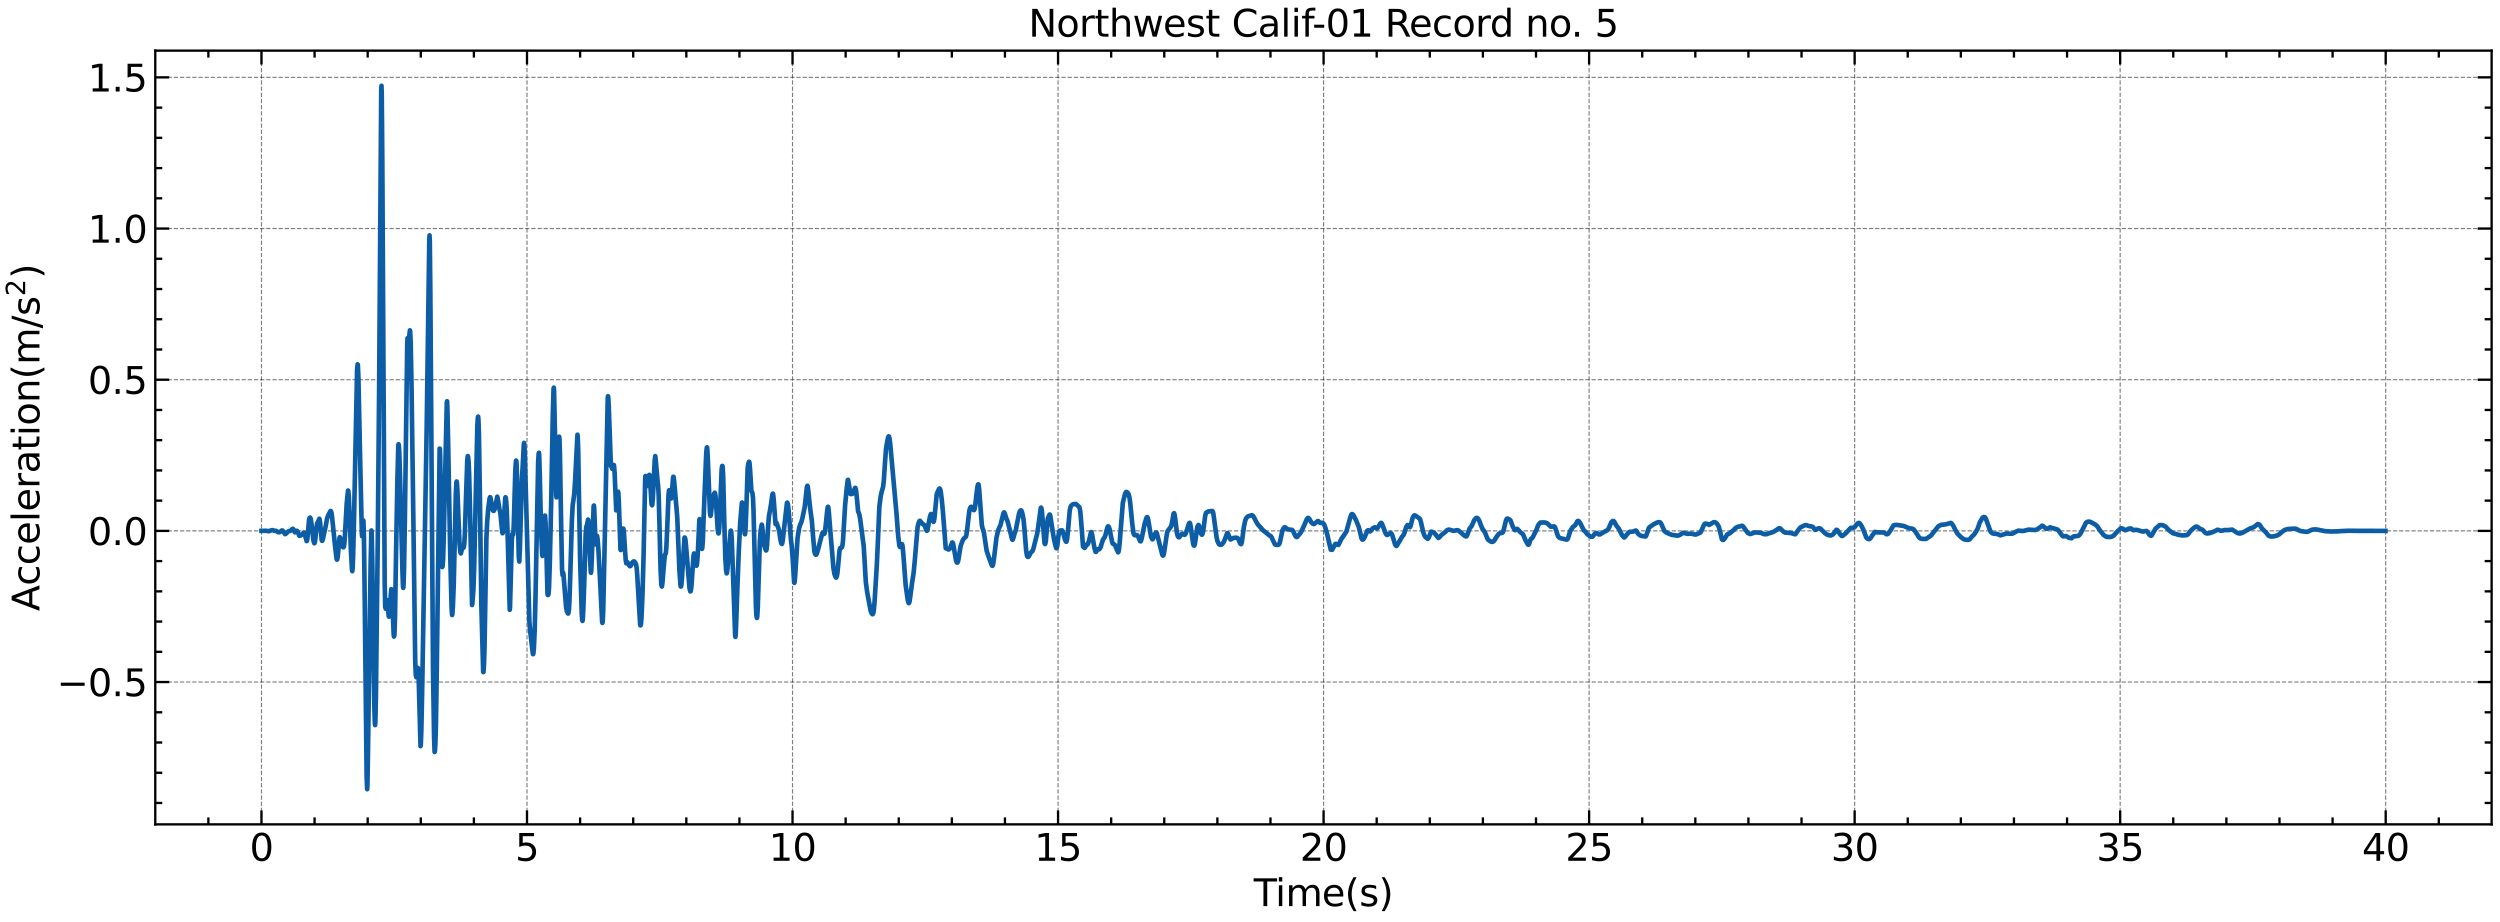 <?xml version="1.0" encoding="utf-8" standalone="no"?>
<!DOCTYPE svg PUBLIC "-//W3C//DTD SVG 1.1//EN"
  "http://www.w3.org/Graphics/SVG/1.1/DTD/svg11.dtd">
<svg xmlns:xlink="http://www.w3.org/1999/xlink" width="1074.753pt" height="396.467pt" viewBox="0 0 1074.753 396.467" xmlns="http://www.w3.org/2000/svg" version="1.1">
 <defs>
  <style type="text/css">*{stroke-linejoin: round; stroke-linecap: butt}</style>
 </defs>
 <g id="figure_1">
  <g id="patch_1">
   <path d="M 0 396.467 
L 1074.753 396.467 
L 1074.753 0 
L 0 0 
z
" style="fill: #ffffff"/>
  </g>
  <g id="axes_1">
   <g id="patch_2">
    <path d="M 66.752 354.397 
L 1071.152 354.397 
L 1071.152 21.758 
L 66.752 21.758 
z
" style="fill: #ffffff"/>
   </g>
   <g id="matplotlib.axis_1">
    <g id="xtick_1">
     <g id="line2d_1">
      <path d="M 112.407 354.397 
L 112.407 21.758 
" clip-path="url(#p912be48157)" style="fill: none; stroke-dasharray: 1.85,0.8; stroke-dashoffset: 0; stroke: #000000; stroke-opacity: 0.5; stroke-width: 0.5"/>
     </g>
     <g id="line2d_2">
      <defs>
       <path id="m1d2f478865" d="M 0 0 
L 0 -6 
" style="stroke: #000000"/>
      </defs>
      <g>
       <use xlink:href="#m1d2f478865" x="112.407" y="354.397" style="stroke: #000000"/>
      </g>
     </g>
     <g id="line2d_3">
      <defs>
       <path id="mb876d21684" d="M 0 0 
L 0 6 
" style="stroke: #000000"/>
      </defs>
      <g>
       <use xlink:href="#mb876d21684" x="112.407" y="21.758" style="stroke: #000000"/>
      </g>
     </g>
     <g id="text_1">
      <!-- 0 -->
      <g transform="translate(107.317 370.055) scale(0.16 -0.16)">
       <defs>
        <path id="DejaVuSans-30" d="M 2034 4250 
Q 1547 4250 1301 3770 
Q 1056 3291 1056 2328 
Q 1056 1369 1301 889 
Q 1547 409 2034 409 
Q 2525 409 2770 889 
Q 3016 1369 3016 2328 
Q 3016 3291 2770 3770 
Q 2525 4250 2034 4250 
z
M 2034 4750 
Q 2819 4750 3233 4129 
Q 3647 3509 3647 2328 
Q 3647 1150 3233 529 
Q 2819 -91 2034 -91 
Q 1250 -91 836 529 
Q 422 1150 422 2328 
Q 422 3509 836 4129 
Q 1250 4750 2034 4750 
z
" transform="scale(0.016)"/>
       </defs>
       <use xlink:href="#DejaVuSans-30"/>
      </g>
     </g>
    </g>
    <g id="xtick_2">
     <g id="line2d_4">
      <path d="M 226.558 354.397 
L 226.558 21.758 
" clip-path="url(#p912be48157)" style="fill: none; stroke-dasharray: 1.85,0.8; stroke-dashoffset: 0; stroke: #000000; stroke-opacity: 0.5; stroke-width: 0.5"/>
     </g>
     <g id="line2d_5">
      <g>
       <use xlink:href="#m1d2f478865" x="226.558" y="354.397" style="stroke: #000000"/>
      </g>
     </g>
     <g id="line2d_6">
      <g>
       <use xlink:href="#mb876d21684" x="226.558" y="21.758" style="stroke: #000000"/>
      </g>
     </g>
     <g id="text_2">
      <!-- 5 -->
      <g transform="translate(221.468 370.055) scale(0.16 -0.16)">
       <defs>
        <path id="DejaVuSans-35" d="M 691 4666 
L 3169 4666 
L 3169 4134 
L 1269 4134 
L 1269 2991 
Q 1406 3038 1543 3061 
Q 1681 3084 1819 3084 
Q 2600 3084 3056 2656 
Q 3513 2228 3513 1497 
Q 3513 744 3044 326 
Q 2575 -91 1722 -91 
Q 1428 -91 1123 -41 
Q 819 9 494 109 
L 494 744 
Q 775 591 1075 516 
Q 1375 441 1709 441 
Q 2250 441 2565 725 
Q 2881 1009 2881 1497 
Q 2881 1984 2565 2268 
Q 2250 2553 1709 2553 
Q 1456 2553 1204 2497 
Q 953 2441 691 2322 
L 691 4666 
z
" transform="scale(0.016)"/>
       </defs>
       <use xlink:href="#DejaVuSans-35"/>
      </g>
     </g>
    </g>
    <g id="xtick_3">
     <g id="line2d_7">
      <path d="M 340.708 354.397 
L 340.708 21.758 
" clip-path="url(#p912be48157)" style="fill: none; stroke-dasharray: 1.85,0.8; stroke-dashoffset: 0; stroke: #000000; stroke-opacity: 0.5; stroke-width: 0.5"/>
     </g>
     <g id="line2d_8">
      <g>
       <use xlink:href="#m1d2f478865" x="340.708" y="354.397" style="stroke: #000000"/>
      </g>
     </g>
     <g id="line2d_9">
      <g>
       <use xlink:href="#mb876d21684" x="340.708" y="21.758" style="stroke: #000000"/>
      </g>
     </g>
     <g id="text_3">
      <!-- 10 -->
      <g transform="translate(330.528 370.055) scale(0.16 -0.16)">
       <defs>
        <path id="DejaVuSans-31" d="M 794 531 
L 1825 531 
L 1825 4091 
L 703 3866 
L 703 4441 
L 1819 4666 
L 2450 4666 
L 2450 531 
L 3481 531 
L 3481 0 
L 794 0 
L 794 531 
z
" transform="scale(0.016)"/>
       </defs>
       <use xlink:href="#DejaVuSans-31"/>
       <use xlink:href="#DejaVuSans-30" x="63.623"/>
      </g>
     </g>
    </g>
    <g id="xtick_4">
     <g id="line2d_10">
      <path d="M 454.859 354.397 
L 454.859 21.758 
" clip-path="url(#p912be48157)" style="fill: none; stroke-dasharray: 1.85,0.8; stroke-dashoffset: 0; stroke: #000000; stroke-opacity: 0.5; stroke-width: 0.5"/>
     </g>
     <g id="line2d_11">
      <g>
       <use xlink:href="#m1d2f478865" x="454.859" y="354.397" style="stroke: #000000"/>
      </g>
     </g>
     <g id="line2d_12">
      <g>
       <use xlink:href="#mb876d21684" x="454.859" y="21.758" style="stroke: #000000"/>
      </g>
     </g>
     <g id="text_4">
      <!-- 15 -->
      <g transform="translate(444.679 370.055) scale(0.16 -0.16)">
       <use xlink:href="#DejaVuSans-31"/>
       <use xlink:href="#DejaVuSans-35" x="63.623"/>
      </g>
     </g>
    </g>
    <g id="xtick_5">
     <g id="line2d_13">
      <path d="M 569.01 354.397 
L 569.01 21.758 
" clip-path="url(#p912be48157)" style="fill: none; stroke-dasharray: 1.85,0.8; stroke-dashoffset: 0; stroke: #000000; stroke-opacity: 0.5; stroke-width: 0.5"/>
     </g>
     <g id="line2d_14">
      <g>
       <use xlink:href="#m1d2f478865" x="569.01" y="354.397" style="stroke: #000000"/>
      </g>
     </g>
     <g id="line2d_15">
      <g>
       <use xlink:href="#mb876d21684" x="569.01" y="21.758" style="stroke: #000000"/>
      </g>
     </g>
     <g id="text_5">
      <!-- 20 -->
      <g transform="translate(558.83 370.055) scale(0.16 -0.16)">
       <defs>
        <path id="DejaVuSans-32" d="M 1228 531 
L 3431 531 
L 3431 0 
L 469 0 
L 469 531 
Q 828 903 1448 1529 
Q 2069 2156 2228 2338 
Q 2531 2678 2651 2914 
Q 2772 3150 2772 3378 
Q 2772 3750 2511 3984 
Q 2250 4219 1831 4219 
Q 1534 4219 1204 4116 
Q 875 4013 500 3803 
L 500 4441 
Q 881 4594 1212 4672 
Q 1544 4750 1819 4750 
Q 2544 4750 2975 4387 
Q 3406 4025 3406 3419 
Q 3406 3131 3298 2873 
Q 3191 2616 2906 2266 
Q 2828 2175 2409 1742 
Q 1991 1309 1228 531 
z
" transform="scale(0.016)"/>
       </defs>
       <use xlink:href="#DejaVuSans-32"/>
       <use xlink:href="#DejaVuSans-30" x="63.623"/>
      </g>
     </g>
    </g>
    <g id="xtick_6">
     <g id="line2d_16">
      <path d="M 683.16 354.397 
L 683.16 21.758 
" clip-path="url(#p912be48157)" style="fill: none; stroke-dasharray: 1.85,0.8; stroke-dashoffset: 0; stroke: #000000; stroke-opacity: 0.5; stroke-width: 0.5"/>
     </g>
     <g id="line2d_17">
      <g>
       <use xlink:href="#m1d2f478865" x="683.16" y="354.397" style="stroke: #000000"/>
      </g>
     </g>
     <g id="line2d_18">
      <g>
       <use xlink:href="#mb876d21684" x="683.16" y="21.758" style="stroke: #000000"/>
      </g>
     </g>
     <g id="text_6">
      <!-- 25 -->
      <g transform="translate(672.98 370.055) scale(0.16 -0.16)">
       <use xlink:href="#DejaVuSans-32"/>
       <use xlink:href="#DejaVuSans-35" x="63.623"/>
      </g>
     </g>
    </g>
    <g id="xtick_7">
     <g id="line2d_19">
      <path d="M 797.311 354.397 
L 797.311 21.758 
" clip-path="url(#p912be48157)" style="fill: none; stroke-dasharray: 1.85,0.8; stroke-dashoffset: 0; stroke: #000000; stroke-opacity: 0.5; stroke-width: 0.5"/>
     </g>
     <g id="line2d_20">
      <g>
       <use xlink:href="#m1d2f478865" x="797.311" y="354.397" style="stroke: #000000"/>
      </g>
     </g>
     <g id="line2d_21">
      <g>
       <use xlink:href="#mb876d21684" x="797.311" y="21.758" style="stroke: #000000"/>
      </g>
     </g>
     <g id="text_7">
      <!-- 30 -->
      <g transform="translate(787.131 370.055) scale(0.16 -0.16)">
       <defs>
        <path id="DejaVuSans-33" d="M 2597 2516 
Q 3050 2419 3304 2112 
Q 3559 1806 3559 1356 
Q 3559 666 3084 287 
Q 2609 -91 1734 -91 
Q 1441 -91 1130 -33 
Q 819 25 488 141 
L 488 750 
Q 750 597 1062 519 
Q 1375 441 1716 441 
Q 2309 441 2620 675 
Q 2931 909 2931 1356 
Q 2931 1769 2642 2001 
Q 2353 2234 1838 2234 
L 1294 2234 
L 1294 2753 
L 1863 2753 
Q 2328 2753 2575 2939 
Q 2822 3125 2822 3475 
Q 2822 3834 2567 4026 
Q 2313 4219 1838 4219 
Q 1578 4219 1281 4162 
Q 984 4106 628 3988 
L 628 4550 
Q 988 4650 1302 4700 
Q 1616 4750 1894 4750 
Q 2613 4750 3031 4423 
Q 3450 4097 3450 3541 
Q 3450 3153 3228 2886 
Q 3006 2619 2597 2516 
z
" transform="scale(0.016)"/>
       </defs>
       <use xlink:href="#DejaVuSans-33"/>
       <use xlink:href="#DejaVuSans-30" x="63.623"/>
      </g>
     </g>
    </g>
    <g id="xtick_8">
     <g id="line2d_22">
      <path d="M 911.461 354.397 
L 911.461 21.758 
" clip-path="url(#p912be48157)" style="fill: none; stroke-dasharray: 1.85,0.8; stroke-dashoffset: 0; stroke: #000000; stroke-opacity: 0.5; stroke-width: 0.5"/>
     </g>
     <g id="line2d_23">
      <g>
       <use xlink:href="#m1d2f478865" x="911.461" y="354.397" style="stroke: #000000"/>
      </g>
     </g>
     <g id="line2d_24">
      <g>
       <use xlink:href="#mb876d21684" x="911.461" y="21.758" style="stroke: #000000"/>
      </g>
     </g>
     <g id="text_8">
      <!-- 35 -->
      <g transform="translate(901.281 370.055) scale(0.16 -0.16)">
       <use xlink:href="#DejaVuSans-33"/>
       <use xlink:href="#DejaVuSans-35" x="63.623"/>
      </g>
     </g>
    </g>
    <g id="xtick_9">
     <g id="line2d_25">
      <path d="M 1025.612 354.397 
L 1025.612 21.758 
" clip-path="url(#p912be48157)" style="fill: none; stroke-dasharray: 1.85,0.8; stroke-dashoffset: 0; stroke: #000000; stroke-opacity: 0.5; stroke-width: 0.5"/>
     </g>
     <g id="line2d_26">
      <g>
       <use xlink:href="#m1d2f478865" x="1025.612" y="354.397" style="stroke: #000000"/>
      </g>
     </g>
     <g id="line2d_27">
      <g>
       <use xlink:href="#mb876d21684" x="1025.612" y="21.758" style="stroke: #000000"/>
      </g>
     </g>
     <g id="text_9">
      <!-- 40 -->
      <g transform="translate(1015.432 370.055) scale(0.16 -0.16)">
       <defs>
        <path id="DejaVuSans-34" d="M 2419 4116 
L 825 1625 
L 2419 1625 
L 2419 4116 
z
M 2253 4666 
L 3047 4666 
L 3047 1625 
L 3713 1625 
L 3713 1100 
L 3047 1100 
L 3047 0 
L 2419 0 
L 2419 1100 
L 313 1100 
L 313 1709 
L 2253 4666 
z
" transform="scale(0.016)"/>
       </defs>
       <use xlink:href="#DejaVuSans-34"/>
       <use xlink:href="#DejaVuSans-30" x="63.623"/>
      </g>
     </g>
    </g>
    <g id="xtick_10">
     <g id="line2d_28">
      <defs>
       <path id="m7d78a5880d" d="M 0 0 
L 0 -3 
" style="stroke: #000000"/>
      </defs>
      <g>
       <use xlink:href="#m7d78a5880d" x="89.577" y="354.397" style="stroke: #000000"/>
      </g>
     </g>
     <g id="line2d_29">
      <defs>
       <path id="md7ec63551d" d="M 0 0 
L 0 3 
" style="stroke: #000000"/>
      </defs>
      <g>
       <use xlink:href="#md7ec63551d" x="89.577" y="21.758" style="stroke: #000000"/>
      </g>
     </g>
    </g>
    <g id="xtick_11">
     <g id="line2d_30">
      <g>
       <use xlink:href="#m7d78a5880d" x="135.237" y="354.397" style="stroke: #000000"/>
      </g>
     </g>
     <g id="line2d_31">
      <g>
       <use xlink:href="#md7ec63551d" x="135.237" y="21.758" style="stroke: #000000"/>
      </g>
     </g>
    </g>
    <g id="xtick_12">
     <g id="line2d_32">
      <g>
       <use xlink:href="#m7d78a5880d" x="158.067" y="354.397" style="stroke: #000000"/>
      </g>
     </g>
     <g id="line2d_33">
      <g>
       <use xlink:href="#md7ec63551d" x="158.067" y="21.758" style="stroke: #000000"/>
      </g>
     </g>
    </g>
    <g id="xtick_13">
     <g id="line2d_34">
      <g>
       <use xlink:href="#m7d78a5880d" x="180.897" y="354.397" style="stroke: #000000"/>
      </g>
     </g>
     <g id="line2d_35">
      <g>
       <use xlink:href="#md7ec63551d" x="180.897" y="21.758" style="stroke: #000000"/>
      </g>
     </g>
    </g>
    <g id="xtick_14">
     <g id="line2d_36">
      <g>
       <use xlink:href="#m7d78a5880d" x="203.728" y="354.397" style="stroke: #000000"/>
      </g>
     </g>
     <g id="line2d_37">
      <g>
       <use xlink:href="#md7ec63551d" x="203.728" y="21.758" style="stroke: #000000"/>
      </g>
     </g>
    </g>
    <g id="xtick_15">
     <g id="line2d_38">
      <g>
       <use xlink:href="#m7d78a5880d" x="249.388" y="354.397" style="stroke: #000000"/>
      </g>
     </g>
     <g id="line2d_39">
      <g>
       <use xlink:href="#md7ec63551d" x="249.388" y="21.758" style="stroke: #000000"/>
      </g>
     </g>
    </g>
    <g id="xtick_16">
     <g id="line2d_40">
      <g>
       <use xlink:href="#m7d78a5880d" x="272.218" y="354.397" style="stroke: #000000"/>
      </g>
     </g>
     <g id="line2d_41">
      <g>
       <use xlink:href="#md7ec63551d" x="272.218" y="21.758" style="stroke: #000000"/>
      </g>
     </g>
    </g>
    <g id="xtick_17">
     <g id="line2d_42">
      <g>
       <use xlink:href="#m7d78a5880d" x="295.048" y="354.397" style="stroke: #000000"/>
      </g>
     </g>
     <g id="line2d_43">
      <g>
       <use xlink:href="#md7ec63551d" x="295.048" y="21.758" style="stroke: #000000"/>
      </g>
     </g>
    </g>
    <g id="xtick_18">
     <g id="line2d_44">
      <g>
       <use xlink:href="#m7d78a5880d" x="317.878" y="354.397" style="stroke: #000000"/>
      </g>
     </g>
     <g id="line2d_45">
      <g>
       <use xlink:href="#md7ec63551d" x="317.878" y="21.758" style="stroke: #000000"/>
      </g>
     </g>
    </g>
    <g id="xtick_19">
     <g id="line2d_46">
      <g>
       <use xlink:href="#m7d78a5880d" x="363.538" y="354.397" style="stroke: #000000"/>
      </g>
     </g>
     <g id="line2d_47">
      <g>
       <use xlink:href="#md7ec63551d" x="363.538" y="21.758" style="stroke: #000000"/>
      </g>
     </g>
    </g>
    <g id="xtick_20">
     <g id="line2d_48">
      <g>
       <use xlink:href="#m7d78a5880d" x="386.369" y="354.397" style="stroke: #000000"/>
      </g>
     </g>
     <g id="line2d_49">
      <g>
       <use xlink:href="#md7ec63551d" x="386.369" y="21.758" style="stroke: #000000"/>
      </g>
     </g>
    </g>
    <g id="xtick_21">
     <g id="line2d_50">
      <g>
       <use xlink:href="#m7d78a5880d" x="409.199" y="354.397" style="stroke: #000000"/>
      </g>
     </g>
     <g id="line2d_51">
      <g>
       <use xlink:href="#md7ec63551d" x="409.199" y="21.758" style="stroke: #000000"/>
      </g>
     </g>
    </g>
    <g id="xtick_22">
     <g id="line2d_52">
      <g>
       <use xlink:href="#m7d78a5880d" x="432.029" y="354.397" style="stroke: #000000"/>
      </g>
     </g>
     <g id="line2d_53">
      <g>
       <use xlink:href="#md7ec63551d" x="432.029" y="21.758" style="stroke: #000000"/>
      </g>
     </g>
    </g>
    <g id="xtick_23">
     <g id="line2d_54">
      <g>
       <use xlink:href="#m7d78a5880d" x="477.689" y="354.397" style="stroke: #000000"/>
      </g>
     </g>
     <g id="line2d_55">
      <g>
       <use xlink:href="#md7ec63551d" x="477.689" y="21.758" style="stroke: #000000"/>
      </g>
     </g>
    </g>
    <g id="xtick_24">
     <g id="line2d_56">
      <g>
       <use xlink:href="#m7d78a5880d" x="500.519" y="354.397" style="stroke: #000000"/>
      </g>
     </g>
     <g id="line2d_57">
      <g>
       <use xlink:href="#md7ec63551d" x="500.519" y="21.758" style="stroke: #000000"/>
      </g>
     </g>
    </g>
    <g id="xtick_25">
     <g id="line2d_58">
      <g>
       <use xlink:href="#m7d78a5880d" x="523.349" y="354.397" style="stroke: #000000"/>
      </g>
     </g>
     <g id="line2d_59">
      <g>
       <use xlink:href="#md7ec63551d" x="523.349" y="21.758" style="stroke: #000000"/>
      </g>
     </g>
    </g>
    <g id="xtick_26">
     <g id="line2d_60">
      <g>
       <use xlink:href="#m7d78a5880d" x="546.179" y="354.397" style="stroke: #000000"/>
      </g>
     </g>
     <g id="line2d_61">
      <g>
       <use xlink:href="#md7ec63551d" x="546.179" y="21.758" style="stroke: #000000"/>
      </g>
     </g>
    </g>
    <g id="xtick_27">
     <g id="line2d_62">
      <g>
       <use xlink:href="#m7d78a5880d" x="591.84" y="354.397" style="stroke: #000000"/>
      </g>
     </g>
     <g id="line2d_63">
      <g>
       <use xlink:href="#md7ec63551d" x="591.84" y="21.758" style="stroke: #000000"/>
      </g>
     </g>
    </g>
    <g id="xtick_28">
     <g id="line2d_64">
      <g>
       <use xlink:href="#m7d78a5880d" x="614.67" y="354.397" style="stroke: #000000"/>
      </g>
     </g>
     <g id="line2d_65">
      <g>
       <use xlink:href="#md7ec63551d" x="614.67" y="21.758" style="stroke: #000000"/>
      </g>
     </g>
    </g>
    <g id="xtick_29">
     <g id="line2d_66">
      <g>
       <use xlink:href="#m7d78a5880d" x="637.5" y="354.397" style="stroke: #000000"/>
      </g>
     </g>
     <g id="line2d_67">
      <g>
       <use xlink:href="#md7ec63551d" x="637.5" y="21.758" style="stroke: #000000"/>
      </g>
     </g>
    </g>
    <g id="xtick_30">
     <g id="line2d_68">
      <g>
       <use xlink:href="#m7d78a5880d" x="660.33" y="354.397" style="stroke: #000000"/>
      </g>
     </g>
     <g id="line2d_69">
      <g>
       <use xlink:href="#md7ec63551d" x="660.33" y="21.758" style="stroke: #000000"/>
      </g>
     </g>
    </g>
    <g id="xtick_31">
     <g id="line2d_70">
      <g>
       <use xlink:href="#m7d78a5880d" x="705.99" y="354.397" style="stroke: #000000"/>
      </g>
     </g>
     <g id="line2d_71">
      <g>
       <use xlink:href="#md7ec63551d" x="705.99" y="21.758" style="stroke: #000000"/>
      </g>
     </g>
    </g>
    <g id="xtick_32">
     <g id="line2d_72">
      <g>
       <use xlink:href="#m7d78a5880d" x="728.82" y="354.397" style="stroke: #000000"/>
      </g>
     </g>
     <g id="line2d_73">
      <g>
       <use xlink:href="#md7ec63551d" x="728.82" y="21.758" style="stroke: #000000"/>
      </g>
     </g>
    </g>
    <g id="xtick_33">
     <g id="line2d_74">
      <g>
       <use xlink:href="#m7d78a5880d" x="751.651" y="354.397" style="stroke: #000000"/>
      </g>
     </g>
     <g id="line2d_75">
      <g>
       <use xlink:href="#md7ec63551d" x="751.651" y="21.758" style="stroke: #000000"/>
      </g>
     </g>
    </g>
    <g id="xtick_34">
     <g id="line2d_76">
      <g>
       <use xlink:href="#m7d78a5880d" x="774.481" y="354.397" style="stroke: #000000"/>
      </g>
     </g>
     <g id="line2d_77">
      <g>
       <use xlink:href="#md7ec63551d" x="774.481" y="21.758" style="stroke: #000000"/>
      </g>
     </g>
    </g>
    <g id="xtick_35">
     <g id="line2d_78">
      <g>
       <use xlink:href="#m7d78a5880d" x="820.141" y="354.397" style="stroke: #000000"/>
      </g>
     </g>
     <g id="line2d_79">
      <g>
       <use xlink:href="#md7ec63551d" x="820.141" y="21.758" style="stroke: #000000"/>
      </g>
     </g>
    </g>
    <g id="xtick_36">
     <g id="line2d_80">
      <g>
       <use xlink:href="#m7d78a5880d" x="842.971" y="354.397" style="stroke: #000000"/>
      </g>
     </g>
     <g id="line2d_81">
      <g>
       <use xlink:href="#md7ec63551d" x="842.971" y="21.758" style="stroke: #000000"/>
      </g>
     </g>
    </g>
    <g id="xtick_37">
     <g id="line2d_82">
      <g>
       <use xlink:href="#m7d78a5880d" x="865.801" y="354.397" style="stroke: #000000"/>
      </g>
     </g>
     <g id="line2d_83">
      <g>
       <use xlink:href="#md7ec63551d" x="865.801" y="21.758" style="stroke: #000000"/>
      </g>
     </g>
    </g>
    <g id="xtick_38">
     <g id="line2d_84">
      <g>
       <use xlink:href="#m7d78a5880d" x="888.631" y="354.397" style="stroke: #000000"/>
      </g>
     </g>
     <g id="line2d_85">
      <g>
       <use xlink:href="#md7ec63551d" x="888.631" y="21.758" style="stroke: #000000"/>
      </g>
     </g>
    </g>
    <g id="xtick_39">
     <g id="line2d_86">
      <g>
       <use xlink:href="#m7d78a5880d" x="934.292" y="354.397" style="stroke: #000000"/>
      </g>
     </g>
     <g id="line2d_87">
      <g>
       <use xlink:href="#md7ec63551d" x="934.292" y="21.758" style="stroke: #000000"/>
      </g>
     </g>
    </g>
    <g id="xtick_40">
     <g id="line2d_88">
      <g>
       <use xlink:href="#m7d78a5880d" x="957.122" y="354.397" style="stroke: #000000"/>
      </g>
     </g>
     <g id="line2d_89">
      <g>
       <use xlink:href="#md7ec63551d" x="957.122" y="21.758" style="stroke: #000000"/>
      </g>
     </g>
    </g>
    <g id="xtick_41">
     <g id="line2d_90">
      <g>
       <use xlink:href="#m7d78a5880d" x="979.952" y="354.397" style="stroke: #000000"/>
      </g>
     </g>
     <g id="line2d_91">
      <g>
       <use xlink:href="#md7ec63551d" x="979.952" y="21.758" style="stroke: #000000"/>
      </g>
     </g>
    </g>
    <g id="xtick_42">
     <g id="line2d_92">
      <g>
       <use xlink:href="#m7d78a5880d" x="1002.782" y="354.397" style="stroke: #000000"/>
      </g>
     </g>
     <g id="line2d_93">
      <g>
       <use xlink:href="#md7ec63551d" x="1002.782" y="21.758" style="stroke: #000000"/>
      </g>
     </g>
    </g>
    <g id="xtick_43">
     <g id="line2d_94">
      <g>
       <use xlink:href="#m7d78a5880d" x="1048.442" y="354.397" style="stroke: #000000"/>
      </g>
     </g>
     <g id="line2d_95">
      <g>
       <use xlink:href="#md7ec63551d" x="1048.442" y="21.758" style="stroke: #000000"/>
      </g>
     </g>
    </g>
    <g id="text_10">
     <!-- Time(s) -->
     <g transform="translate(538.969 389.54) scale(0.16 -0.16)">
      <defs>
       <path id="DejaVuSans-54" d="M -19 4666 
L 3928 4666 
L 3928 4134 
L 2272 4134 
L 2272 0 
L 1638 0 
L 1638 4134 
L -19 4134 
L -19 4666 
z
" transform="scale(0.016)"/>
       <path id="DejaVuSans-69" d="M 603 3500 
L 1178 3500 
L 1178 0 
L 603 0 
L 603 3500 
z
M 603 4863 
L 1178 4863 
L 1178 4134 
L 603 4134 
L 603 4863 
z
" transform="scale(0.016)"/>
       <path id="DejaVuSans-6d" d="M 3328 2828 
Q 3544 3216 3844 3400 
Q 4144 3584 4550 3584 
Q 5097 3584 5394 3201 
Q 5691 2819 5691 2113 
L 5691 0 
L 5113 0 
L 5113 2094 
Q 5113 2597 4934 2840 
Q 4756 3084 4391 3084 
Q 3944 3084 3684 2787 
Q 3425 2491 3425 1978 
L 3425 0 
L 2847 0 
L 2847 2094 
Q 2847 2600 2669 2842 
Q 2491 3084 2119 3084 
Q 1678 3084 1418 2786 
Q 1159 2488 1159 1978 
L 1159 0 
L 581 0 
L 581 3500 
L 1159 3500 
L 1159 2956 
Q 1356 3278 1631 3431 
Q 1906 3584 2284 3584 
Q 2666 3584 2933 3390 
Q 3200 3197 3328 2828 
z
" transform="scale(0.016)"/>
       <path id="DejaVuSans-65" d="M 3597 1894 
L 3597 1613 
L 953 1613 
Q 991 1019 1311 708 
Q 1631 397 2203 397 
Q 2534 397 2845 478 
Q 3156 559 3463 722 
L 3463 178 
Q 3153 47 2828 -22 
Q 2503 -91 2169 -91 
Q 1331 -91 842 396 
Q 353 884 353 1716 
Q 353 2575 817 3079 
Q 1281 3584 2069 3584 
Q 2775 3584 3186 3129 
Q 3597 2675 3597 1894 
z
M 3022 2063 
Q 3016 2534 2758 2815 
Q 2500 3097 2075 3097 
Q 1594 3097 1305 2825 
Q 1016 2553 972 2059 
L 3022 2063 
z
" transform="scale(0.016)"/>
       <path id="DejaVuSans-28" d="M 1984 4856 
Q 1566 4138 1362 3434 
Q 1159 2731 1159 2009 
Q 1159 1288 1364 580 
Q 1569 -128 1984 -844 
L 1484 -844 
Q 1016 -109 783 600 
Q 550 1309 550 2009 
Q 550 2706 781 3412 
Q 1013 4119 1484 4856 
L 1984 4856 
z
" transform="scale(0.016)"/>
       <path id="DejaVuSans-73" d="M 2834 3397 
L 2834 2853 
Q 2591 2978 2328 3040 
Q 2066 3103 1784 3103 
Q 1356 3103 1142 2972 
Q 928 2841 928 2578 
Q 928 2378 1081 2264 
Q 1234 2150 1697 2047 
L 1894 2003 
Q 2506 1872 2764 1633 
Q 3022 1394 3022 966 
Q 3022 478 2636 193 
Q 2250 -91 1575 -91 
Q 1294 -91 989 -36 
Q 684 19 347 128 
L 347 722 
Q 666 556 975 473 
Q 1284 391 1588 391 
Q 1994 391 2212 530 
Q 2431 669 2431 922 
Q 2431 1156 2273 1281 
Q 2116 1406 1581 1522 
L 1381 1569 
Q 847 1681 609 1914 
Q 372 2147 372 2553 
Q 372 3047 722 3315 
Q 1072 3584 1716 3584 
Q 2034 3584 2315 3537 
Q 2597 3491 2834 3397 
z
" transform="scale(0.016)"/>
       <path id="DejaVuSans-29" d="M 513 4856 
L 1013 4856 
Q 1481 4119 1714 3412 
Q 1947 2706 1947 2009 
Q 1947 1309 1714 600 
Q 1481 -109 1013 -844 
L 513 -844 
Q 928 -128 1133 580 
Q 1338 1288 1338 2009 
Q 1338 2731 1133 3434 
Q 928 4138 513 4856 
z
" transform="scale(0.016)"/>
      </defs>
      <use xlink:href="#DejaVuSans-54"/>
      <use xlink:href="#DejaVuSans-69" x="57.959"/>
      <use xlink:href="#DejaVuSans-6d" x="85.742"/>
      <use xlink:href="#DejaVuSans-65" x="183.154"/>
      <use xlink:href="#DejaVuSans-28" x="244.678"/>
      <use xlink:href="#DejaVuSans-73" x="283.691"/>
      <use xlink:href="#DejaVuSans-29" x="335.791"/>
     </g>
    </g>
   </g>
   <g id="matplotlib.axis_2">
    <g id="ytick_1">
     <g id="line2d_96">
      <path d="M 66.752 293.211 
L 1071.152 293.211 
" clip-path="url(#p912be48157)" style="fill: none; stroke-dasharray: 1.85,0.8; stroke-dashoffset: 0; stroke: #000000; stroke-opacity: 0.5; stroke-width: 0.5"/>
     </g>
     <g id="line2d_97">
      <defs>
       <path id="me766b3d714" d="M 0 0 
L 6 0 
" style="stroke: #000000"/>
      </defs>
      <g>
       <use xlink:href="#me766b3d714" x="66.752" y="293.211" style="stroke: #000000"/>
      </g>
     </g>
     <g id="line2d_98">
      <defs>
       <path id="mc1163fe3f5" d="M 0 0 
L -6 0 
" style="stroke: #000000"/>
      </defs>
      <g>
       <use xlink:href="#mc1163fe3f5" x="1071.152" y="293.211" style="stroke: #000000"/>
      </g>
     </g>
     <g id="text_11">
      <!-- −0.5 -->
      <g transform="translate(24.4 299.29) scale(0.16 -0.16)">
       <defs>
        <path id="DejaVuSans-2212" d="M 678 2272 
L 4684 2272 
L 4684 1741 
L 678 1741 
L 678 2272 
z
" transform="scale(0.016)"/>
        <path id="DejaVuSans-2e" d="M 684 794 
L 1344 794 
L 1344 0 
L 684 0 
L 684 794 
z
" transform="scale(0.016)"/>
       </defs>
       <use xlink:href="#DejaVuSans-2212"/>
       <use xlink:href="#DejaVuSans-30" x="83.789"/>
       <use xlink:href="#DejaVuSans-2e" x="147.412"/>
       <use xlink:href="#DejaVuSans-35" x="179.199"/>
      </g>
     </g>
    </g>
    <g id="ytick_2">
     <g id="line2d_99">
      <path d="M 66.752 228.225 
L 1071.152 228.225 
" clip-path="url(#p912be48157)" style="fill: none; stroke-dasharray: 1.85,0.8; stroke-dashoffset: 0; stroke: #000000; stroke-opacity: 0.5; stroke-width: 0.5"/>
     </g>
     <g id="line2d_100">
      <g>
       <use xlink:href="#me766b3d714" x="66.752" y="228.225" style="stroke: #000000"/>
      </g>
     </g>
     <g id="line2d_101">
      <g>
       <use xlink:href="#mc1163fe3f5" x="1071.152" y="228.225" style="stroke: #000000"/>
      </g>
     </g>
     <g id="text_12">
      <!-- 0.0 -->
      <g transform="translate(37.807 234.303) scale(0.16 -0.16)">
       <use xlink:href="#DejaVuSans-30"/>
       <use xlink:href="#DejaVuSans-2e" x="63.623"/>
       <use xlink:href="#DejaVuSans-30" x="95.41"/>
      </g>
     </g>
    </g>
    <g id="ytick_3">
     <g id="line2d_102">
      <path d="M 66.752 163.238 
L 1071.152 163.238 
" clip-path="url(#p912be48157)" style="fill: none; stroke-dasharray: 1.85,0.8; stroke-dashoffset: 0; stroke: #000000; stroke-opacity: 0.5; stroke-width: 0.5"/>
     </g>
     <g id="line2d_103">
      <g>
       <use xlink:href="#me766b3d714" x="66.752" y="163.238" style="stroke: #000000"/>
      </g>
     </g>
     <g id="line2d_104">
      <g>
       <use xlink:href="#mc1163fe3f5" x="1071.152" y="163.238" style="stroke: #000000"/>
      </g>
     </g>
     <g id="text_13">
      <!-- 0.5 -->
      <g transform="translate(37.807 169.316) scale(0.16 -0.16)">
       <use xlink:href="#DejaVuSans-30"/>
       <use xlink:href="#DejaVuSans-2e" x="63.623"/>
       <use xlink:href="#DejaVuSans-35" x="95.41"/>
      </g>
     </g>
    </g>
    <g id="ytick_4">
     <g id="line2d_105">
      <path d="M 66.752 98.251 
L 1071.152 98.251 
" clip-path="url(#p912be48157)" style="fill: none; stroke-dasharray: 1.85,0.8; stroke-dashoffset: 0; stroke: #000000; stroke-opacity: 0.5; stroke-width: 0.5"/>
     </g>
     <g id="line2d_106">
      <g>
       <use xlink:href="#me766b3d714" x="66.752" y="98.251" style="stroke: #000000"/>
      </g>
     </g>
     <g id="line2d_107">
      <g>
       <use xlink:href="#mc1163fe3f5" x="1071.152" y="98.251" style="stroke: #000000"/>
      </g>
     </g>
     <g id="text_14">
      <!-- 1.0 -->
      <g transform="translate(37.807 104.329) scale(0.16 -0.16)">
       <use xlink:href="#DejaVuSans-31"/>
       <use xlink:href="#DejaVuSans-2e" x="63.623"/>
       <use xlink:href="#DejaVuSans-30" x="95.41"/>
      </g>
     </g>
    </g>
    <g id="ytick_5">
     <g id="line2d_108">
      <path d="M 66.752 33.264 
L 1071.152 33.264 
" clip-path="url(#p912be48157)" style="fill: none; stroke-dasharray: 1.85,0.8; stroke-dashoffset: 0; stroke: #000000; stroke-opacity: 0.5; stroke-width: 0.5"/>
     </g>
     <g id="line2d_109">
      <g>
       <use xlink:href="#me766b3d714" x="66.752" y="33.264" style="stroke: #000000"/>
      </g>
     </g>
     <g id="line2d_110">
      <g>
       <use xlink:href="#mc1163fe3f5" x="1071.152" y="33.264" style="stroke: #000000"/>
      </g>
     </g>
     <g id="text_15">
      <!-- 1.5 -->
      <g transform="translate(37.807 39.342) scale(0.16 -0.16)">
       <use xlink:href="#DejaVuSans-31"/>
       <use xlink:href="#DejaVuSans-2e" x="63.623"/>
       <use xlink:href="#DejaVuSans-35" x="95.41"/>
      </g>
     </g>
    </g>
    <g id="ytick_6">
     <g id="line2d_111">
      <defs>
       <path id="mdf437b6fe6" d="M 0 0 
L 3 0 
" style="stroke: #000000"/>
      </defs>
      <g>
       <use xlink:href="#mdf437b6fe6" x="66.752" y="345.201" style="stroke: #000000"/>
      </g>
     </g>
     <g id="line2d_112">
      <defs>
       <path id="m3e802d3837" d="M 0 0 
L -3 0 
" style="stroke: #000000"/>
      </defs>
      <g>
       <use xlink:href="#m3e802d3837" x="1071.152" y="345.201" style="stroke: #000000"/>
      </g>
     </g>
    </g>
    <g id="ytick_7">
     <g id="line2d_113">
      <g>
       <use xlink:href="#mdf437b6fe6" x="66.752" y="332.204" style="stroke: #000000"/>
      </g>
     </g>
     <g id="line2d_114">
      <g>
       <use xlink:href="#m3e802d3837" x="1071.152" y="332.204" style="stroke: #000000"/>
      </g>
     </g>
    </g>
    <g id="ytick_8">
     <g id="line2d_115">
      <g>
       <use xlink:href="#mdf437b6fe6" x="66.752" y="319.206" style="stroke: #000000"/>
      </g>
     </g>
     <g id="line2d_116">
      <g>
       <use xlink:href="#m3e802d3837" x="1071.152" y="319.206" style="stroke: #000000"/>
      </g>
     </g>
    </g>
    <g id="ytick_9">
     <g id="line2d_117">
      <g>
       <use xlink:href="#mdf437b6fe6" x="66.752" y="306.209" style="stroke: #000000"/>
      </g>
     </g>
     <g id="line2d_118">
      <g>
       <use xlink:href="#m3e802d3837" x="1071.152" y="306.209" style="stroke: #000000"/>
      </g>
     </g>
    </g>
    <g id="ytick_10">
     <g id="line2d_119">
      <g>
       <use xlink:href="#mdf437b6fe6" x="66.752" y="280.214" style="stroke: #000000"/>
      </g>
     </g>
     <g id="line2d_120">
      <g>
       <use xlink:href="#m3e802d3837" x="1071.152" y="280.214" style="stroke: #000000"/>
      </g>
     </g>
    </g>
    <g id="ytick_11">
     <g id="line2d_121">
      <g>
       <use xlink:href="#mdf437b6fe6" x="66.752" y="267.217" style="stroke: #000000"/>
      </g>
     </g>
     <g id="line2d_122">
      <g>
       <use xlink:href="#m3e802d3837" x="1071.152" y="267.217" style="stroke: #000000"/>
      </g>
     </g>
    </g>
    <g id="ytick_12">
     <g id="line2d_123">
      <g>
       <use xlink:href="#mdf437b6fe6" x="66.752" y="254.219" style="stroke: #000000"/>
      </g>
     </g>
     <g id="line2d_124">
      <g>
       <use xlink:href="#m3e802d3837" x="1071.152" y="254.219" style="stroke: #000000"/>
      </g>
     </g>
    </g>
    <g id="ytick_13">
     <g id="line2d_125">
      <g>
       <use xlink:href="#mdf437b6fe6" x="66.752" y="241.222" style="stroke: #000000"/>
      </g>
     </g>
     <g id="line2d_126">
      <g>
       <use xlink:href="#m3e802d3837" x="1071.152" y="241.222" style="stroke: #000000"/>
      </g>
     </g>
    </g>
    <g id="ytick_14">
     <g id="line2d_127">
      <g>
       <use xlink:href="#mdf437b6fe6" x="66.752" y="215.227" style="stroke: #000000"/>
      </g>
     </g>
     <g id="line2d_128">
      <g>
       <use xlink:href="#m3e802d3837" x="1071.152" y="215.227" style="stroke: #000000"/>
      </g>
     </g>
    </g>
    <g id="ytick_15">
     <g id="line2d_129">
      <g>
       <use xlink:href="#mdf437b6fe6" x="66.752" y="202.23" style="stroke: #000000"/>
      </g>
     </g>
     <g id="line2d_130">
      <g>
       <use xlink:href="#m3e802d3837" x="1071.152" y="202.23" style="stroke: #000000"/>
      </g>
     </g>
    </g>
    <g id="ytick_16">
     <g id="line2d_131">
      <g>
       <use xlink:href="#mdf437b6fe6" x="66.752" y="189.232" style="stroke: #000000"/>
      </g>
     </g>
     <g id="line2d_132">
      <g>
       <use xlink:href="#m3e802d3837" x="1071.152" y="189.232" style="stroke: #000000"/>
      </g>
     </g>
    </g>
    <g id="ytick_17">
     <g id="line2d_133">
      <g>
       <use xlink:href="#mdf437b6fe6" x="66.752" y="176.235" style="stroke: #000000"/>
      </g>
     </g>
     <g id="line2d_134">
      <g>
       <use xlink:href="#m3e802d3837" x="1071.152" y="176.235" style="stroke: #000000"/>
      </g>
     </g>
    </g>
    <g id="ytick_18">
     <g id="line2d_135">
      <g>
       <use xlink:href="#mdf437b6fe6" x="66.752" y="150.24" style="stroke: #000000"/>
      </g>
     </g>
     <g id="line2d_136">
      <g>
       <use xlink:href="#m3e802d3837" x="1071.152" y="150.24" style="stroke: #000000"/>
      </g>
     </g>
    </g>
    <g id="ytick_19">
     <g id="line2d_137">
      <g>
       <use xlink:href="#mdf437b6fe6" x="66.752" y="137.243" style="stroke: #000000"/>
      </g>
     </g>
     <g id="line2d_138">
      <g>
       <use xlink:href="#m3e802d3837" x="1071.152" y="137.243" style="stroke: #000000"/>
      </g>
     </g>
    </g>
    <g id="ytick_20">
     <g id="line2d_139">
      <g>
       <use xlink:href="#mdf437b6fe6" x="66.752" y="124.245" style="stroke: #000000"/>
      </g>
     </g>
     <g id="line2d_140">
      <g>
       <use xlink:href="#m3e802d3837" x="1071.152" y="124.245" style="stroke: #000000"/>
      </g>
     </g>
    </g>
    <g id="ytick_21">
     <g id="line2d_141">
      <g>
       <use xlink:href="#mdf437b6fe6" x="66.752" y="111.248" style="stroke: #000000"/>
      </g>
     </g>
     <g id="line2d_142">
      <g>
       <use xlink:href="#m3e802d3837" x="1071.152" y="111.248" style="stroke: #000000"/>
      </g>
     </g>
    </g>
    <g id="ytick_22">
     <g id="line2d_143">
      <g>
       <use xlink:href="#mdf437b6fe6" x="66.752" y="85.253" style="stroke: #000000"/>
      </g>
     </g>
     <g id="line2d_144">
      <g>
       <use xlink:href="#m3e802d3837" x="1071.152" y="85.253" style="stroke: #000000"/>
      </g>
     </g>
    </g>
    <g id="ytick_23">
     <g id="line2d_145">
      <g>
       <use xlink:href="#mdf437b6fe6" x="66.752" y="72.256" style="stroke: #000000"/>
      </g>
     </g>
     <g id="line2d_146">
      <g>
       <use xlink:href="#m3e802d3837" x="1071.152" y="72.256" style="stroke: #000000"/>
      </g>
     </g>
    </g>
    <g id="ytick_24">
     <g id="line2d_147">
      <g>
       <use xlink:href="#mdf437b6fe6" x="66.752" y="59.258" style="stroke: #000000"/>
      </g>
     </g>
     <g id="line2d_148">
      <g>
       <use xlink:href="#m3e802d3837" x="1071.152" y="59.258" style="stroke: #000000"/>
      </g>
     </g>
    </g>
    <g id="ytick_25">
     <g id="line2d_149">
      <g>
       <use xlink:href="#mdf437b6fe6" x="66.752" y="46.261" style="stroke: #000000"/>
      </g>
     </g>
     <g id="line2d_150">
      <g>
       <use xlink:href="#m3e802d3837" x="1071.152" y="46.261" style="stroke: #000000"/>
      </g>
     </g>
    </g>
    <g id="text_16">
     <!-- Acceleration(m/s$^2$) -->
     <g transform="translate(17.073 262.717) rotate(-90) scale(0.16 -0.16)">
      <defs>
       <path id="DejaVuSans-41" d="M 2188 4044 
L 1331 1722 
L 3047 1722 
L 2188 4044 
z
M 1831 4666 
L 2547 4666 
L 4325 0 
L 3669 0 
L 3244 1197 
L 1141 1197 
L 716 0 
L 50 0 
L 1831 4666 
z
" transform="scale(0.016)"/>
       <path id="DejaVuSans-63" d="M 3122 3366 
L 3122 2828 
Q 2878 2963 2633 3030 
Q 2388 3097 2138 3097 
Q 1578 3097 1268 2742 
Q 959 2388 959 1747 
Q 959 1106 1268 751 
Q 1578 397 2138 397 
Q 2388 397 2633 464 
Q 2878 531 3122 666 
L 3122 134 
Q 2881 22 2623 -34 
Q 2366 -91 2075 -91 
Q 1284 -91 818 406 
Q 353 903 353 1747 
Q 353 2603 823 3093 
Q 1294 3584 2113 3584 
Q 2378 3584 2631 3529 
Q 2884 3475 3122 3366 
z
" transform="scale(0.016)"/>
       <path id="DejaVuSans-6c" d="M 603 4863 
L 1178 4863 
L 1178 0 
L 603 0 
L 603 4863 
z
" transform="scale(0.016)"/>
       <path id="DejaVuSans-72" d="M 2631 2963 
Q 2534 3019 2420 3045 
Q 2306 3072 2169 3072 
Q 1681 3072 1420 2755 
Q 1159 2438 1159 1844 
L 1159 0 
L 581 0 
L 581 3500 
L 1159 3500 
L 1159 2956 
Q 1341 3275 1631 3429 
Q 1922 3584 2338 3584 
Q 2397 3584 2469 3576 
Q 2541 3569 2628 3553 
L 2631 2963 
z
" transform="scale(0.016)"/>
       <path id="DejaVuSans-61" d="M 2194 1759 
Q 1497 1759 1228 1600 
Q 959 1441 959 1056 
Q 959 750 1161 570 
Q 1363 391 1709 391 
Q 2188 391 2477 730 
Q 2766 1069 2766 1631 
L 2766 1759 
L 2194 1759 
z
M 3341 1997 
L 3341 0 
L 2766 0 
L 2766 531 
Q 2569 213 2275 61 
Q 1981 -91 1556 -91 
Q 1019 -91 701 211 
Q 384 513 384 1019 
Q 384 1609 779 1909 
Q 1175 2209 1959 2209 
L 2766 2209 
L 2766 2266 
Q 2766 2663 2505 2880 
Q 2244 3097 1772 3097 
Q 1472 3097 1187 3025 
Q 903 2953 641 2809 
L 641 3341 
Q 956 3463 1253 3523 
Q 1550 3584 1831 3584 
Q 2591 3584 2966 3190 
Q 3341 2797 3341 1997 
z
" transform="scale(0.016)"/>
       <path id="DejaVuSans-74" d="M 1172 4494 
L 1172 3500 
L 2356 3500 
L 2356 3053 
L 1172 3053 
L 1172 1153 
Q 1172 725 1289 603 
Q 1406 481 1766 481 
L 2356 481 
L 2356 0 
L 1766 0 
Q 1100 0 847 248 
Q 594 497 594 1153 
L 594 3053 
L 172 3053 
L 172 3500 
L 594 3500 
L 594 4494 
L 1172 4494 
z
" transform="scale(0.016)"/>
       <path id="DejaVuSans-6f" d="M 1959 3097 
Q 1497 3097 1228 2736 
Q 959 2375 959 1747 
Q 959 1119 1226 758 
Q 1494 397 1959 397 
Q 2419 397 2687 759 
Q 2956 1122 2956 1747 
Q 2956 2369 2687 2733 
Q 2419 3097 1959 3097 
z
M 1959 3584 
Q 2709 3584 3137 3096 
Q 3566 2609 3566 1747 
Q 3566 888 3137 398 
Q 2709 -91 1959 -91 
Q 1206 -91 779 398 
Q 353 888 353 1747 
Q 353 2609 779 3096 
Q 1206 3584 1959 3584 
z
" transform="scale(0.016)"/>
       <path id="DejaVuSans-6e" d="M 3513 2113 
L 3513 0 
L 2938 0 
L 2938 2094 
Q 2938 2591 2744 2837 
Q 2550 3084 2163 3084 
Q 1697 3084 1428 2787 
Q 1159 2491 1159 1978 
L 1159 0 
L 581 0 
L 581 3500 
L 1159 3500 
L 1159 2956 
Q 1366 3272 1645 3428 
Q 1925 3584 2291 3584 
Q 2894 3584 3203 3211 
Q 3513 2838 3513 2113 
z
" transform="scale(0.016)"/>
       <path id="DejaVuSans-2f" d="M 1625 4666 
L 2156 4666 
L 531 -594 
L 0 -594 
L 1625 4666 
z
" transform="scale(0.016)"/>
      </defs>
      <use xlink:href="#DejaVuSans-41" transform="translate(0 0.766)"/>
      <use xlink:href="#DejaVuSans-63" transform="translate(68.408 0.766)"/>
      <use xlink:href="#DejaVuSans-63" transform="translate(123.389 0.766)"/>
      <use xlink:href="#DejaVuSans-65" transform="translate(178.369 0.766)"/>
      <use xlink:href="#DejaVuSans-6c" transform="translate(239.893 0.766)"/>
      <use xlink:href="#DejaVuSans-65" transform="translate(267.676 0.766)"/>
      <use xlink:href="#DejaVuSans-72" transform="translate(329.199 0.766)"/>
      <use xlink:href="#DejaVuSans-61" transform="translate(370.312 0.766)"/>
      <use xlink:href="#DejaVuSans-74" transform="translate(431.592 0.766)"/>
      <use xlink:href="#DejaVuSans-69" transform="translate(470.801 0.766)"/>
      <use xlink:href="#DejaVuSans-6f" transform="translate(498.584 0.766)"/>
      <use xlink:href="#DejaVuSans-6e" transform="translate(559.766 0.766)"/>
      <use xlink:href="#DejaVuSans-28" transform="translate(623.145 0.766)"/>
      <use xlink:href="#DejaVuSans-6d" transform="translate(662.158 0.766)"/>
      <use xlink:href="#DejaVuSans-2f" transform="translate(759.57 0.766)"/>
      <use xlink:href="#DejaVuSans-73" transform="translate(793.262 0.766)"/>
      <use xlink:href="#DejaVuSans-32" transform="translate(846.318 39.047) scale(0.7)"/>
      <use xlink:href="#DejaVuSans-29" transform="translate(893.589 0.766)"/>
     </g>
    </g>
   </g>
   <g id="line2d_151">
    <path d="M 112.407 228.219 
L 114.005 228.195 
L 114.69 228.218 
L 115.603 228.387 
L 116.288 228.107 
L 116.973 227.887 
L 117.316 227.941 
L 118 228.194 
L 118.685 228.204 
L 119.142 228.508 
L 119.599 228.789 
L 120.055 228.844 
L 120.398 228.674 
L 121.197 228.046 
L 121.425 228.061 
L 121.653 228.262 
L 122.566 229.623 
L 122.909 229.435 
L 123.936 228.45 
L 124.393 228.291 
L 124.964 228.117 
L 125.42 227.681 
L 125.877 227.308 
L 126.105 227.48 
L 126.562 228.507 
L 126.79 228.856 
L 127.018 228.767 
L 127.589 228.189 
L 127.817 228.307 
L 128.046 228.757 
L 128.616 230.288 
L 128.845 230.369 
L 129.872 229.813 
L 130.557 228.985 
L 130.785 229.145 
L 131.014 229.685 
L 131.813 232.613 
L 131.927 232.55 
L 132.155 231.493 
L 132.498 227.671 
L 132.84 223.71 
L 133.068 222.704 
L 133.297 222.494 
L 133.411 222.589 
L 133.639 223.353 
L 133.982 225.864 
L 134.781 232.616 
L 135.123 233.545 
L 135.237 233.478 
L 135.465 232.481 
L 135.808 229.214 
L 136.265 225.181 
L 136.493 224.76 
L 136.721 224.341 
L 137.292 223.011 
L 137.406 223.278 
L 137.634 224.863 
L 138.319 232.294 
L 138.433 232.49 
L 138.548 232.462 
L 138.776 231.831 
L 140.031 226.128 
L 140.602 222.896 
L 141.059 221.581 
L 142.086 219.687 
L 142.2 219.686 
L 142.315 219.819 
L 142.543 220.641 
L 142.885 223.448 
L 144.027 234.615 
L 144.712 240.299 
L 144.826 240.586 
L 144.94 240.553 
L 145.168 239.532 
L 145.511 236.002 
L 145.967 231.182 
L 146.081 230.927 
L 146.31 231.364 
L 146.766 232.947 
L 147.451 235.242 
L 147.68 235.242 
L 147.794 235.063 
L 148.022 233.796 
L 148.25 230.809 
L 149.049 216.433 
L 149.62 210.88 
L 149.734 210.999 
L 149.963 213.421 
L 150.305 221.872 
L 150.876 237.148 
L 151.332 245.087 
L 151.447 245.541 
L 151.561 244.779 
L 151.789 239.881 
L 152.131 226.283 
L 153.501 159.286 
L 153.73 156.623 
L 153.844 156.911 
L 154.072 162.077 
L 154.871 199.491 
L 155.556 229.281 
L 155.67 230.528 
L 155.784 230.072 
L 156.127 223.695 
L 156.241 223.879 
L 156.469 231.538 
L 156.812 259.355 
L 157.611 333.554 
L 157.839 339.277 
L 157.953 337.586 
L 158.181 324.513 
L 159.323 242.742 
L 159.665 228.055 
L 159.78 228.77 
L 160.008 239.267 
L 160.921 303.402 
L 161.149 311.238 
L 161.264 311.708 
L 161.378 310.038 
L 161.606 299.502 
L 162.405 231.808 
L 162.976 167.996 
L 163.889 38.55 
L 164.003 36.877 
L 164.117 40.227 
L 164.346 67.167 
L 165.373 250.188 
L 165.601 260.945 
L 165.83 261.698 
L 165.944 261.455 
L 166.4 257.954 
L 166.514 258.068 
L 166.743 260.27 
L 167.085 264.661 
L 167.199 265.114 
L 167.314 265.006 
L 167.542 263.342 
L 167.998 255.887 
L 168.227 253.295 
L 168.341 253.38 
L 168.569 257.048 
L 169.254 272.91 
L 169.368 273.648 
L 169.482 273.454 
L 169.597 272.143 
L 169.825 265.238 
L 170.281 236.561 
L 170.852 205.771 
L 171.195 192.639 
L 171.309 190.977 
L 171.423 191.249 
L 171.651 194.507 
L 171.994 205.687 
L 173.021 246.003 
L 173.249 252.101 
L 173.363 252.747 
L 173.478 251.569 
L 173.706 244.46 
L 174.048 224.14 
L 175.076 147.366 
L 175.19 145.387 
L 175.304 145.429 
L 175.646 147.038 
L 175.875 145.077 
L 176.217 142.015 
L 176.331 142.439 
L 176.56 147.227 
L 176.902 165.013 
L 177.701 223.128 
L 178.5 284.03 
L 178.729 289.949 
L 178.957 291.142 
L 179.528 287.131 
L 179.642 287.13 
L 179.756 287.72 
L 179.984 291.412 
L 180.327 304.172 
L 180.783 320.779 
L 180.897 320.178 
L 181.126 314.375 
L 181.468 298.141 
L 183.409 185.155 
L 184.208 127.623 
L 184.55 103.094 
L 184.664 101.175 
L 184.779 104.018 
L 185.007 125.256 
L 186.148 288.066 
L 186.605 316.86 
L 186.833 323.279 
L 186.947 323.108 
L 187.176 319.703 
L 187.404 311.715 
L 187.746 289.695 
L 189.002 192.863 
L 189.116 192.931 
L 189.23 196.445 
L 190.029 242.711 
L 190.144 243.766 
L 190.258 243.561 
L 190.486 240.513 
L 190.714 233.139 
L 192.084 172.881 
L 192.198 172.505 
L 192.312 174.508 
L 192.655 190.354 
L 193.568 239.303 
L 194.139 261.325 
L 194.367 264.393 
L 194.481 263.85 
L 194.71 260.344 
L 195.052 251.717 
L 195.509 231.933 
L 195.965 212.058 
L 196.194 207.527 
L 196.308 206.993 
L 196.422 207.452 
L 196.65 211.041 
L 197.107 223.191 
L 197.563 233.896 
L 197.906 237.464 
L 198.134 237.926 
L 198.362 236.993 
L 198.705 235.443 
L 198.933 235.203 
L 199.276 235.47 
L 199.39 235.212 
L 199.618 233.417 
L 199.846 229.305 
L 200.303 214.884 
L 200.874 197.812 
L 201.102 196.069 
L 201.216 196.322 
L 201.445 198.463 
L 201.673 203.573 
L 202.015 216.777 
L 202.928 260.099 
L 203.043 259.631 
L 203.499 253.828 
L 203.842 244.218 
L 204.641 208.242 
L 205.212 182.972 
L 205.44 179.301 
L 205.554 179.105 
L 205.668 180.252 
L 205.896 186.732 
L 206.239 208.219 
L 206.924 260.151 
L 207.723 288.871 
L 207.837 288.941 
L 208.065 285.803 
L 208.294 278.63 
L 208.636 258.995 
L 209.093 231.652 
L 209.435 224.34 
L 209.892 218.729 
L 210.462 214.335 
L 210.691 213.725 
L 210.805 213.821 
L 211.033 214.866 
L 211.718 219.132 
L 212.061 219.623 
L 212.289 219.596 
L 212.631 218.918 
L 212.974 217.598 
L 213.773 213.524 
L 214.001 214.441 
L 214.8 219.364 
L 215.028 220.165 
L 215.371 223.169 
L 215.942 228.975 
L 216.056 229.231 
L 216.17 229.053 
L 216.398 226.769 
L 217.197 214.12 
L 217.311 213.779 
L 217.426 213.965 
L 217.654 215.866 
L 217.882 219.729 
L 218.225 229.962 
L 219.138 262.148 
L 219.252 261.293 
L 219.594 248.403 
L 220.051 231.955 
L 220.279 229.493 
L 220.508 229.891 
L 220.622 229.75 
L 220.85 226.313 
L 221.193 214.178 
L 221.535 202.111 
L 221.763 198.687 
L 221.878 197.999 
L 221.992 198.302 
L 222.106 199.93 
L 222.334 208.082 
L 223.019 239.605 
L 223.247 241.407 
L 223.476 236.445 
L 224.389 205.343 
L 224.731 199.977 
L 225.188 191.05 
L 225.302 190.411 
L 225.416 190.975 
L 225.644 196.055 
L 227.585 267.324 
L 227.927 271.331 
L 229.069 281.096 
L 229.183 281.235 
L 229.297 280.938 
L 229.526 278.664 
L 229.868 270.802 
L 230.21 256.938 
L 231.352 198.71 
L 231.58 194.85 
L 231.694 194.632 
L 231.809 196.035 
L 232.037 203.475 
L 232.608 227.87 
L 233.064 237.866 
L 233.178 238.971 
L 233.293 238.729 
L 233.635 232.959 
L 234.206 221.734 
L 234.32 221.66 
L 234.548 224.904 
L 234.891 236.825 
L 235.347 254.763 
L 235.461 255.781 
L 235.69 255.742 
L 235.804 255.409 
L 236.032 252.451 
L 236.375 241.645 
L 236.945 216.518 
L 237.63 179.131 
L 237.973 167.142 
L 238.087 166.637 
L 238.201 168.626 
L 238.543 184.411 
L 239.114 212.794 
L 239.228 213.815 
L 239.343 212.391 
L 240.027 192.119 
L 240.37 187.727 
L 240.484 188.233 
L 240.712 194.525 
L 241.169 221.867 
L 241.626 244.873 
L 241.854 247.266 
L 242.082 246.232 
L 242.196 246.61 
L 242.539 250.658 
L 243.338 260.839 
L 243.68 262.776 
L 244.137 263.713 
L 244.251 263.765 
L 244.365 263.56 
L 244.593 261.912 
L 244.822 257.919 
L 245.164 247.111 
L 245.849 223.763 
L 246.192 217.21 
L 246.534 214.901 
L 246.876 212.209 
L 247.219 207.01 
L 248.246 186.89 
L 248.36 187.688 
L 248.589 194.149 
L 248.931 215.127 
L 249.388 240.461 
L 250.073 263.55 
L 250.301 266.685 
L 250.415 266.923 
L 250.529 266.253 
L 250.758 262.355 
L 251.214 249.11 
L 251.785 229.696 
L 252.013 226.671 
L 252.356 225.603 
L 252.812 223.373 
L 252.926 223.694 
L 253.155 226.428 
L 253.611 238.537 
L 253.954 245.811 
L 254.068 246.215 
L 254.182 245.311 
L 254.41 240.247 
L 255.209 217.49 
L 255.324 217.317 
L 255.438 218.458 
L 255.666 224 
L 256.009 233.658 
L 256.123 234.032 
L 256.579 230.329 
L 256.693 230.428 
L 256.922 231.919 
L 257.264 236.448 
L 258.063 251.302 
L 258.862 267.444 
L 258.976 267.791 
L 259.091 267.243 
L 259.319 262.635 
L 259.776 241.765 
L 261.259 171.548 
L 261.374 170.308 
L 261.488 170.719 
L 261.716 175.061 
L 262.629 200.328 
L 262.743 200.324 
L 263.2 201.523 
L 263.314 201.413 
L 263.885 199.886 
L 263.999 200.366 
L 264.227 203.377 
L 264.912 219.409 
L 265.026 218.994 
L 265.711 211.378 
L 265.825 211.916 
L 266.054 216.17 
L 266.739 236.305 
L 266.853 236.473 
L 267.081 235.138 
L 267.424 231.336 
L 267.766 227.672 
L 267.88 227.221 
L 267.994 227.252 
L 268.223 228.86 
L 268.679 236.291 
L 269.022 240.987 
L 269.25 242.178 
L 269.364 242.146 
L 269.592 241.723 
L 269.707 241.679 
L 269.935 242.009 
L 270.62 243.27 
L 270.848 243.409 
L 271.076 243.311 
L 271.419 242.674 
L 271.875 241.767 
L 272.332 241.362 
L 272.56 241.328 
L 272.789 241.462 
L 273.245 242.184 
L 273.474 242.778 
L 273.702 244.124 
L 273.93 246.939 
L 275.186 268.366 
L 275.3 268.857 
L 275.414 268.855 
L 275.528 268.422 
L 275.757 265.831 
L 276.213 255.386 
L 276.67 239.035 
L 277.355 205.975 
L 277.469 204.621 
L 277.583 204.754 
L 278.154 208.914 
L 278.268 208.928 
L 278.496 207.97 
L 279.067 204.199 
L 279.181 204.146 
L 279.295 204.655 
L 279.524 207.442 
L 280.094 216.684 
L 280.323 217.223 
L 280.437 216.763 
L 280.665 214.258 
L 281.008 207.006 
L 281.464 197.76 
L 281.692 196.073 
L 281.807 196.766 
L 282.72 207.17 
L 282.948 208.991 
L 283.176 213.3 
L 283.519 226.263 
L 283.975 244.895 
L 284.318 251.389 
L 284.546 252.154 
L 284.774 250.608 
L 285.231 244.963 
L 285.802 238.624 
L 286.03 238.187 
L 286.144 238.095 
L 286.258 237.636 
L 286.487 234.988 
L 286.829 227.052 
L 287.4 212.793 
L 287.628 210.774 
L 287.742 210.756 
L 287.971 211.881 
L 288.313 214.016 
L 288.427 214.303 
L 288.541 214.283 
L 288.656 213.83 
L 288.884 211.349 
L 289.341 205.451 
L 289.455 204.963 
L 289.569 205 
L 289.797 206.623 
L 290.939 219.802 
L 291.167 222.712 
L 291.509 231.107 
L 292.08 245.207 
L 292.537 251.668 
L 292.651 252.149 
L 292.765 252.138 
L 292.879 251.76 
L 293.107 249.529 
L 294.249 231.224 
L 294.363 231.075 
L 294.477 231.234 
L 294.706 232.346 
L 295.048 236.142 
L 296.418 252.844 
L 296.76 254.248 
L 296.874 254.224 
L 296.989 253.93 
L 297.217 252.322 
L 297.559 247.39 
L 298.13 238.976 
L 298.358 237.937 
L 298.473 238.165 
L 298.929 241.303 
L 299.272 243.022 
L 299.386 243.226 
L 299.5 243.115 
L 299.728 241.662 
L 300.071 236.158 
L 300.641 223.596 
L 300.756 223.169 
L 300.984 225.369 
L 301.783 235.963 
L 301.897 235.677 
L 302.125 232.856 
L 302.468 223.449 
L 302.924 211.662 
L 303.267 203.219 
L 303.609 194.688 
L 303.838 192.486 
L 303.952 192.299 
L 304.066 193.021 
L 304.294 197.314 
L 305.207 220.272 
L 305.436 221.762 
L 305.55 221.577 
L 305.778 219.716 
L 306.235 214.951 
L 307.034 212.164 
L 307.262 211.816 
L 307.376 212.009 
L 307.605 213.317 
L 307.947 218.069 
L 308.518 227.233 
L 308.746 228.998 
L 308.86 229.326 
L 308.974 229.206 
L 309.203 227.03 
L 309.545 219.434 
L 310.23 201.856 
L 310.458 200.335 
L 310.573 200.296 
L 310.687 200.884 
L 310.915 205.184 
L 311.372 224.58 
L 311.828 240.109 
L 312.171 245.264 
L 312.399 246.49 
L 312.513 246.316 
L 312.741 244.265 
L 314.111 228.251 
L 314.225 228.119 
L 314.34 228.587 
L 314.568 231.565 
L 315.024 243.828 
L 316.052 273.517 
L 316.166 273.786 
L 316.28 272.711 
L 316.508 267.098 
L 317.079 250.453 
L 317.65 235.911 
L 318.221 224.498 
L 318.906 216.387 
L 319.02 216.038 
L 319.134 216.374 
L 319.362 218.827 
L 320.161 229.54 
L 320.275 229.674 
L 320.504 227.421 
L 320.846 219.044 
L 321.417 201.415 
L 321.645 199.62 
L 321.988 198.515 
L 322.102 198.566 
L 322.216 199.081 
L 322.444 201.754 
L 323.015 210.856 
L 323.243 211.528 
L 323.357 211.634 
L 323.472 211.933 
L 323.7 214.018 
L 323.928 219.162 
L 324.385 237.306 
L 324.956 260.297 
L 325.184 264.68 
L 325.412 265.67 
L 325.526 265.069 
L 325.755 261.532 
L 326.097 250.759 
L 326.668 232.655 
L 327.01 227.958 
L 327.467 225.529 
L 327.581 225.745 
L 327.809 227.743 
L 328.38 234.114 
L 328.722 235.056 
L 329.293 236.645 
L 329.407 236.628 
L 329.522 236.306 
L 329.75 234.421 
L 330.206 226.45 
L 330.549 222.062 
L 331.006 219.496 
L 331.462 216.79 
L 332.033 212.597 
L 332.261 212.201 
L 332.375 212.559 
L 332.604 214.579 
L 333.403 225.3 
L 333.745 224.762 
L 333.973 225.088 
L 334.658 227.106 
L 335.001 228.535 
L 335.457 231.645 
L 335.8 233.325 
L 336.028 233.804 
L 336.142 233.853 
L 336.256 233.669 
L 336.485 232.405 
L 338.311 216.206 
L 338.425 216.066 
L 338.539 216.166 
L 338.768 217.027 
L 339.11 220.463 
L 340.023 232.022 
L 340.366 234.727 
L 340.708 239.235 
L 341.393 250.314 
L 341.507 250.581 
L 341.622 250.103 
L 341.85 247.432 
L 342.877 231.242 
L 343.562 226.989 
L 343.905 225.831 
L 344.589 224.18 
L 345.046 222.29 
L 345.959 217.928 
L 346.872 209.439 
L 347.101 208.829 
L 347.215 209.049 
L 347.443 210.639 
L 348.242 218.171 
L 349.041 224.196 
L 349.498 230.081 
L 350.069 236.851 
L 350.297 237.909 
L 350.639 238.46 
L 350.868 238.451 
L 351.096 238.127 
L 351.438 237.151 
L 353.493 229.273 
L 353.721 229.021 
L 353.95 229.191 
L 354.292 229.551 
L 354.406 229.474 
L 354.635 228.699 
L 354.977 225.775 
L 355.662 219.102 
L 355.89 217.908 
L 356.004 217.849 
L 356.119 218.27 
L 356.347 220.509 
L 357.146 230.675 
L 357.488 234.486 
L 358.288 244.14 
L 358.744 246.789 
L 359.201 248.04 
L 359.429 248.316 
L 359.543 248.267 
L 359.771 247.675 
L 360 246.381 
L 360.342 242.836 
L 360.913 236.659 
L 361.141 235.714 
L 361.37 235.504 
L 361.712 235.535 
L 361.94 235.276 
L 362.169 234.461 
L 362.397 232.539 
L 362.739 226.918 
L 363.31 217.297 
L 363.995 209.996 
L 364.452 206.385 
L 364.566 206.274 
L 364.794 207.337 
L 365.593 212.326 
L 365.821 212.426 
L 366.05 212.36 
L 366.392 212.329 
L 366.621 212.098 
L 366.963 211.303 
L 367.534 209.838 
L 367.648 209.731 
L 367.762 209.788 
L 367.99 210.584 
L 368.219 212.547 
L 368.904 219.876 
L 369.246 220.636 
L 369.474 221.381 
L 369.817 223.329 
L 371.301 234.767 
L 371.643 240.261 
L 372.214 250.255 
L 372.785 254.445 
L 374.269 262.517 
L 374.725 263.661 
L 375.068 264.063 
L 375.182 264.035 
L 375.41 263.618 
L 375.638 262.445 
L 375.981 258.685 
L 376.894 243.902 
L 377.351 234.035 
L 378.036 217.811 
L 378.606 213.378 
L 378.949 211.729 
L 379.634 209.322 
L 379.976 206.346 
L 380.433 199.396 
L 380.889 193.008 
L 381.346 190.237 
L 381.803 187.997 
L 382.031 187.593 
L 382.145 187.613 
L 382.373 188.299 
L 382.716 190.944 
L 385.455 221.383 
L 386.14 230.516 
L 386.597 234.35 
L 386.825 235.079 
L 386.939 235.165 
L 387.168 234.871 
L 387.738 233.907 
L 387.853 234.072 
L 388.081 235.244 
L 388.423 239.324 
L 389.336 251.521 
L 390.25 258 
L 390.592 259.183 
L 390.706 259.297 
L 390.82 259.21 
L 391.049 258.409 
L 391.391 255.959 
L 392.076 250.722 
L 392.761 246.272 
L 393.218 241.505 
L 394.473 226.689 
L 394.93 224.737 
L 395.272 224.006 
L 395.501 223.874 
L 395.729 224.134 
L 396.186 224.805 
L 396.87 225.381 
L 397.327 225.675 
L 397.669 226.361 
L 398.354 228.132 
L 398.469 228.199 
L 398.583 228.108 
L 398.811 227.431 
L 399.268 224.737 
L 399.838 221.952 
L 400.181 221.034 
L 400.295 220.959 
L 400.409 221.041 
L 400.637 221.693 
L 401.322 224.356 
L 401.436 224.197 
L 401.665 223.12 
L 402.007 219.751 
L 402.692 212.513 
L 403.149 211.33 
L 403.719 210.122 
L 403.948 210.003 
L 404.176 210.306 
L 404.404 211.224 
L 404.861 214.715 
L 405.318 219.502 
L 406.573 235.698 
L 407.03 235.835 
L 407.715 236.238 
L 408.057 236.14 
L 408.4 235.7 
L 408.742 234.794 
L 409.313 233.251 
L 409.427 233.179 
L 409.541 233.246 
L 409.769 233.848 
L 410.226 236.438 
L 411.025 241.076 
L 411.368 241.84 
L 411.596 241.878 
L 411.824 241.456 
L 412.052 240.44 
L 412.966 234.743 
L 413.422 233.45 
L 413.993 232.063 
L 414.45 231.445 
L 415.249 230.725 
L 415.477 229.858 
L 415.819 227.341 
L 416.733 219.401 
L 417.189 218.098 
L 417.418 217.904 
L 417.646 217.873 
L 417.874 218.078 
L 418.331 218.98 
L 418.559 219.3 
L 418.787 219.259 
L 419.016 218.699 
L 419.244 217.476 
L 419.815 212.187 
L 420.271 208.88 
L 420.5 208.239 
L 420.614 208.23 
L 420.728 208.546 
L 420.956 210.514 
L 422.098 225.809 
L 422.44 227.27 
L 422.668 227.759 
L 423.011 229.118 
L 423.468 232.179 
L 424.152 236.722 
L 424.951 239.166 
L 426.321 242.887 
L 426.55 243.236 
L 426.664 243.255 
L 426.778 243.114 
L 427.006 242.249 
L 427.349 239.825 
L 428.376 231.168 
L 429.175 227.758 
L 430.088 225.795 
L 430.545 224.016 
L 431.344 220.776 
L 431.572 220.312 
L 431.686 220.254 
L 431.801 220.346 
L 432.029 220.963 
L 432.6 222.842 
L 433.056 223.825 
L 433.513 225.431 
L 435.111 231.925 
L 435.339 232.044 
L 435.567 231.492 
L 436.252 229.089 
L 436.709 227.881 
L 437.166 225.396 
L 438.079 220.855 
L 438.421 219.8 
L 438.764 219.419 
L 438.992 219.397 
L 439.22 219.73 
L 439.563 220.955 
L 440.019 223.24 
L 440.362 226.84 
L 441.161 236.912 
L 441.503 238.909 
L 441.732 239.361 
L 441.96 239.418 
L 442.188 239.309 
L 442.417 238.983 
L 443.101 237.585 
L 443.9 236.847 
L 444.243 235.908 
L 445.499 230.916 
L 445.841 229.658 
L 446.298 226.736 
L 447.439 218.34 
L 447.553 218.221 
L 447.667 218.399 
L 447.896 219.614 
L 448.238 223.476 
L 449.037 233.563 
L 449.266 233.895 
L 449.38 233.759 
L 449.608 232.617 
L 449.95 228.544 
L 450.407 223.163 
L 450.75 222.185 
L 451.206 221.214 
L 451.32 221.206 
L 451.549 221.825 
L 452.005 224.902 
L 453.033 231.377 
L 453.717 234.405 
L 454.06 235.654 
L 454.174 235.699 
L 454.288 235.561 
L 454.516 234.658 
L 454.973 230.746 
L 455.316 228.524 
L 455.544 228.125 
L 456.571 227.995 
L 456.8 228.36 
L 457.256 229.886 
L 457.941 232.252 
L 458.283 232.863 
L 458.398 232.918 
L 458.512 232.804 
L 458.74 231.891 
L 459.083 228.643 
L 459.882 219.454 
L 460.224 217.94 
L 460.566 217.337 
L 461.023 216.943 
L 461.48 216.721 
L 462.507 216.665 
L 462.964 217.008 
L 463.991 217.996 
L 464.219 218.731 
L 464.448 220.264 
L 464.79 224.187 
L 465.589 234.979 
L 465.817 235.224 
L 466.274 235.54 
L 466.502 235.335 
L 467.073 234.16 
L 467.53 234.077 
L 467.872 233.412 
L 468.215 232.237 
L 469.014 228.88 
L 469.128 228.754 
L 469.242 228.863 
L 469.47 229.67 
L 469.927 232.386 
L 470.498 235.569 
L 470.954 237.206 
L 471.182 237.275 
L 471.525 236.636 
L 471.867 236.128 
L 472.096 236.116 
L 472.438 236.188 
L 472.781 235.943 
L 473.123 235.316 
L 473.58 233.839 
L 474.15 232.004 
L 474.835 231.1 
L 475.178 230.223 
L 475.863 227.53 
L 476.205 226.414 
L 476.433 226.259 
L 476.662 226.468 
L 477.004 227.433 
L 477.461 229.797 
L 478.146 233.145 
L 478.374 233.689 
L 478.716 233.847 
L 479.173 234.173 
L 479.515 234.798 
L 480.657 237.463 
L 480.771 237.394 
L 480.999 236.613 
L 481.342 233.414 
L 482.712 216.144 
L 483.625 212.426 
L 483.967 211.672 
L 484.196 211.479 
L 484.424 211.526 
L 484.881 211.949 
L 485.223 212.558 
L 485.565 213.942 
L 485.908 216.414 
L 486.707 224.669 
L 487.278 229.231 
L 487.506 229.785 
L 487.848 230.119 
L 488.191 230.132 
L 488.762 229.998 
L 489.104 230.32 
L 489.447 231.071 
L 490.131 232.652 
L 490.36 232.73 
L 490.588 232.288 
L 490.931 230.879 
L 492.072 225.224 
L 492.871 222.619 
L 493.099 222.312 
L 493.214 222.298 
L 493.442 222.673 
L 493.67 223.723 
L 494.812 230.682 
L 495.382 231.83 
L 495.497 231.86 
L 495.725 231.498 
L 496.296 229.982 
L 496.866 228.983 
L 497.095 228.941 
L 497.323 229.328 
L 497.78 231.004 
L 499.72 238.643 
L 499.948 238.877 
L 500.063 238.829 
L 500.291 238.294 
L 500.633 236.353 
L 501.547 230.11 
L 501.889 228.437 
L 502.231 227.929 
L 503.373 226.434 
L 503.601 225.819 
L 503.944 224.046 
L 504.514 220.854 
L 504.743 220.622 
L 504.971 221.268 
L 505.314 223.734 
L 505.998 229.318 
L 506.341 230.563 
L 506.683 230.937 
L 506.912 230.98 
L 507.14 230.768 
L 507.939 229.653 
L 508.396 229.404 
L 508.738 229.595 
L 509.195 229.916 
L 509.423 229.86 
L 509.651 229.571 
L 509.994 228.655 
L 511.135 225.04 
L 511.364 224.776 
L 511.478 224.797 
L 511.592 224.984 
L 511.82 226.024 
L 512.962 233.932 
L 513.19 234.491 
L 513.418 234.58 
L 513.647 234.041 
L 513.989 231.839 
L 514.674 226.848 
L 515.016 225.882 
L 515.245 225.682 
L 515.473 226.033 
L 515.815 227.393 
L 516.272 229.258 
L 516.614 229.846 
L 516.729 229.871 
L 516.957 229.535 
L 517.185 228.688 
L 517.528 226.279 
L 518.098 221.838 
L 518.441 220.514 
L 518.669 220.263 
L 518.897 220.201 
L 519.468 219.866 
L 521.18 219.672 
L 521.409 219.998 
L 521.637 220.871 
L 522.094 224.249 
L 523.007 230.96 
L 523.349 232.51 
L 523.92 233.737 
L 524.263 234.128 
L 524.719 234.239 
L 525.176 234.104 
L 525.632 233.643 
L 526.203 232.809 
L 526.66 231.601 
L 527.573 229.21 
L 527.687 229.17 
L 527.915 229.455 
L 528.943 231.919 
L 529.285 231.819 
L 530.084 231.328 
L 531.226 231.125 
L 532.025 231.319 
L 532.367 231.768 
L 532.938 233.112 
L 533.28 233.814 
L 533.509 233.941 
L 533.623 233.848 
L 533.851 233.144 
L 534.194 230.696 
L 534.764 226.396 
L 535.335 223.759 
L 535.678 222.912 
L 536.248 222.158 
L 536.819 221.876 
L 538.189 221.473 
L 538.531 221.644 
L 538.988 222.275 
L 540.015 224.234 
L 540.7 225.394 
L 543.097 228.095 
L 543.896 228.678 
L 545.837 230.271 
L 546.294 230.435 
L 546.636 230.975 
L 548.12 234.08 
L 548.462 234.198 
L 549.376 234.275 
L 549.718 234.131 
L 549.946 233.867 
L 550.175 233.309 
L 550.517 231.81 
L 551.316 228.039 
L 551.773 227.154 
L 552.229 226.676 
L 552.458 226.666 
L 552.8 226.939 
L 553.599 227.581 
L 554.741 227.702 
L 555.426 227.795 
L 555.768 228.099 
L 556.111 228.729 
L 556.91 230.462 
L 557.366 230.882 
L 557.595 230.852 
L 557.937 230.469 
L 558.85 229.422 
L 559.421 228.555 
L 560.677 225.861 
L 561.704 223.388 
L 562.161 222.733 
L 562.389 222.648 
L 562.617 222.741 
L 562.96 223.2 
L 563.759 224.62 
L 564.444 225.177 
L 564.786 225.293 
L 565.128 225.15 
L 566.498 224.008 
L 566.727 224.011 
L 567.069 224.344 
L 567.526 224.788 
L 567.868 224.784 
L 568.325 224.752 
L 568.781 224.933 
L 569.124 225.269 
L 569.466 225.97 
L 570.037 227.743 
L 570.608 229.886 
L 572.092 236.304 
L 572.662 236.377 
L 573.005 235.771 
L 574.032 233.853 
L 574.261 233.797 
L 574.831 234.049 
L 575.288 234.278 
L 575.516 234.086 
L 575.973 233.103 
L 576.658 231.686 
L 577.457 230.567 
L 578.827 228.503 
L 579.283 226.79 
L 580.539 222.246 
L 580.995 221.138 
L 581.224 220.996 
L 581.566 221.148 
L 581.909 221.603 
L 583.05 223.836 
L 584.077 226.382 
L 584.534 228.05 
L 585.333 231.464 
L 585.676 231.985 
L 585.904 231.973 
L 586.246 231.686 
L 586.589 231.075 
L 587.844 228.143 
L 588.187 227.936 
L 588.415 228.017 
L 588.986 228.466 
L 589.214 228.319 
L 590.127 227.128 
L 591.041 226.666 
L 591.84 227.22 
L 592.068 227.109 
L 592.41 226.661 
L 593.438 225.033 
L 593.666 224.78 
L 593.894 224.839 
L 594.237 225.473 
L 595.721 229.39 
L 596.177 229.946 
L 596.406 229.971 
L 596.862 229.68 
L 597.776 229.124 
L 598.118 229.303 
L 598.46 229.848 
L 598.917 231.254 
L 599.716 233.979 
L 600.059 234.574 
L 600.287 234.706 
L 600.515 234.583 
L 600.858 233.97 
L 601.543 232.828 
L 602.113 231.82 
L 602.798 230.668 
L 603.483 229.834 
L 603.826 228.9 
L 604.51 226.583 
L 605.081 225.73 
L 605.309 225.743 
L 605.538 226.042 
L 605.88 226.576 
L 606.109 226.649 
L 606.337 226.35 
L 606.679 225.086 
L 607.25 222.714 
L 607.707 221.82 
L 608.049 221.555 
L 608.392 221.601 
L 609.761 222.548 
L 610.332 222.98 
L 610.56 223.37 
L 610.903 224.596 
L 611.816 228.739 
L 612.387 230.269 
L 612.843 230.949 
L 613.757 231.638 
L 613.985 231.507 
L 614.213 231.12 
L 615.241 228.548 
L 615.811 228.648 
L 616.61 229.116 
L 617.181 229.791 
L 618.323 231.267 
L 618.551 231.209 
L 619.122 230.6 
L 619.807 229.851 
L 620.377 229.44 
L 621.519 228.539 
L 621.975 228.016 
L 622.66 227.697 
L 623.117 227.702 
L 624.829 228.224 
L 626.427 227.906 
L 626.884 228.007 
L 627.569 228.535 
L 629.738 230.44 
L 630.308 230.617 
L 630.537 230.447 
L 630.879 229.671 
L 631.792 227.187 
L 632.249 226.638 
L 632.591 226.244 
L 632.934 225.544 
L 633.733 223.662 
L 634.418 222.839 
L 634.76 222.622 
L 635.103 222.68 
L 635.445 222.971 
L 636.016 224.017 
L 636.701 225.926 
L 637.272 227.246 
L 638.413 228.928 
L 638.87 230.127 
L 639.441 231.577 
L 639.783 232.066 
L 640.924 232.847 
L 641.495 232.985 
L 641.838 232.879 
L 642.408 232.382 
L 642.865 231.63 
L 643.664 230.345 
L 644.463 229.376 
L 644.806 229.24 
L 645.719 229.119 
L 645.947 228.975 
L 646.175 228.606 
L 646.518 227.445 
L 647.431 223.658 
L 647.774 223.046 
L 648.116 222.898 
L 648.458 223.129 
L 648.801 223.32 
L 649.143 223.448 
L 649.372 223.736 
L 649.714 224.629 
L 650.285 226.233 
L 651.198 227.885 
L 651.426 227.918 
L 652.225 227.366 
L 652.568 227.621 
L 653.595 228.796 
L 654.623 229.548 
L 655.079 230.47 
L 655.878 232.407 
L 656.906 234.151 
L 657.134 234.178 
L 657.362 233.879 
L 657.819 232.352 
L 658.161 231.657 
L 658.618 231.434 
L 659.074 230.681 
L 660.558 227.693 
L 661.243 225.81 
L 661.928 224.932 
L 662.271 224.64 
L 662.841 224.625 
L 663.755 224.604 
L 664.44 224.683 
L 665.239 225.04 
L 665.809 225.579 
L 666.608 226.378 
L 666.951 226.43 
L 668.092 226.289 
L 668.321 226.417 
L 668.549 226.782 
L 669.12 228.52 
L 669.805 230.576 
L 670.261 231.075 
L 670.946 231.398 
L 673.457 231.98 
L 673.686 231.944 
L 673.914 231.718 
L 674.142 231.197 
L 675.056 228.277 
L 676.197 226.552 
L 676.768 226.108 
L 677.11 225.851 
L 677.453 225.337 
L 678.138 224.056 
L 678.48 223.939 
L 678.708 224.061 
L 679.279 224.773 
L 679.85 225.905 
L 680.877 227.994 
L 681.334 228.357 
L 681.676 228.748 
L 682.361 229.639 
L 683.503 230.502 
L 684.073 230.771 
L 684.53 230.757 
L 684.872 230.427 
L 685.672 229.36 
L 686.014 229.206 
L 686.471 229.198 
L 686.927 229.529 
L 687.384 229.766 
L 687.84 229.748 
L 688.525 229.32 
L 690.352 228.255 
L 691.037 227.918 
L 691.379 227.477 
L 691.95 226.319 
L 692.749 224.429 
L 693.32 223.996 
L 693.662 223.989 
L 694.005 224.343 
L 694.575 225.409 
L 695.032 226.176 
L 695.945 227.3 
L 697.315 230.065 
L 698.228 231.068 
L 698.456 230.924 
L 700.169 228.889 
L 700.625 228.631 
L 701.538 228.582 
L 702.109 228.481 
L 703.251 228.074 
L 703.479 228.23 
L 703.821 228.826 
L 704.278 229.536 
L 704.963 230.071 
L 705.648 230.404 
L 706.904 230.561 
L 707.36 230.663 
L 707.588 230.466 
L 707.817 229.955 
L 708.844 226.948 
L 709.187 226.596 
L 710.785 225.46 
L 712.269 224.693 
L 712.954 224.45 
L 713.524 224.507 
L 713.867 224.698 
L 714.209 225.275 
L 715.579 228.353 
L 716.492 229.017 
L 718.775 229.973 
L 719.574 230.051 
L 721.172 230.3 
L 721.857 230.116 
L 722.885 229.523 
L 723.57 229.081 
L 723.912 229.112 
L 725.396 229.496 
L 727.222 229.385 
L 727.907 229.637 
L 728.935 229.828 
L 729.62 229.587 
L 730.989 228.968 
L 731.332 228.402 
L 732.359 226.022 
L 732.816 225.246 
L 733.158 225.092 
L 733.957 225.212 
L 734.756 225.651 
L 735.327 225.334 
L 736.583 224.545 
L 737.039 224.451 
L 737.496 224.588 
L 737.953 224.946 
L 738.637 225.888 
L 738.98 226.653 
L 739.322 227.927 
L 740.236 231.82 
L 740.578 232.108 
L 740.92 232.105 
L 741.491 231.46 
L 741.948 230.736 
L 742.519 229.753 
L 742.861 229.595 
L 743.318 229.457 
L 744.002 228.949 
L 745.486 227.681 
L 746.057 227.039 
L 747.085 226.429 
L 747.769 226.381 
L 748.797 226.017 
L 749.139 226.108 
L 749.482 226.498 
L 751.422 229.168 
L 752.45 229.579 
L 754.504 228.889 
L 755.874 228.953 
L 757.244 229.132 
L 758.157 229.601 
L 759.299 229.674 
L 761.011 229.098 
L 762.038 228.806 
L 762.952 228.331 
L 763.751 227.792 
L 764.664 227.157 
L 765.12 227.069 
L 765.463 227.272 
L 766.148 228.014 
L 766.833 228.629 
L 767.403 228.962 
L 768.887 229.06 
L 769.915 229.161 
L 771.741 229.697 
L 771.969 229.539 
L 772.54 228.625 
L 773.796 226.959 
L 774.252 226.599 
L 775.394 226.043 
L 776.079 225.75 
L 776.65 225.775 
L 777.22 225.995 
L 777.791 226.152 
L 779.047 226.398 
L 779.389 226.57 
L 779.846 227.145 
L 780.302 227.753 
L 780.531 227.774 
L 781.444 227.24 
L 782.129 227.085 
L 782.585 227.224 
L 783.156 227.817 
L 784.64 229.287 
L 785.439 229.808 
L 786.124 230.067 
L 787.037 230.222 
L 787.608 229.993 
L 788.179 229.569 
L 788.635 229.012 
L 789.434 227.768 
L 789.777 227.828 
L 790.005 228.071 
L 791.147 229.801 
L 791.717 230.378 
L 792.06 230.415 
L 792.631 229.976 
L 793.544 229.21 
L 795.599 226.936 
L 796.169 226.904 
L 796.854 226.89 
L 797.311 226.603 
L 797.996 225.687 
L 798.566 225.044 
L 799.023 224.805 
L 799.366 224.877 
L 799.708 225.204 
L 800.393 226.321 
L 800.964 227.527 
L 802.333 231.098 
L 802.676 231.464 
L 803.247 231.789 
L 803.589 231.776 
L 804.046 231.449 
L 804.845 230.249 
L 805.986 228.694 
L 806.215 228.642 
L 806.899 228.874 
L 807.927 228.883 
L 809.525 228.908 
L 810.096 228.983 
L 810.552 229.371 
L 811.009 229.659 
L 811.466 229.618 
L 811.808 229.353 
L 812.607 228.23 
L 813.977 225.908 
L 814.319 225.723 
L 815.575 225.659 
L 818.429 226.112 
L 820.483 227.013 
L 822.31 227.332 
L 822.766 227.701 
L 823.565 228.722 
L 825.049 231.114 
L 825.62 231.5 
L 826.419 231.668 
L 827.903 231.691 
L 828.36 231.428 
L 829.387 230.77 
L 830.186 230.201 
L 830.871 229.288 
L 833.268 226.279 
L 834.524 225.6 
L 835.209 225.57 
L 836.236 225.47 
L 838.633 224.8 
L 839.09 225.121 
L 839.775 226.104 
L 840.574 227.784 
L 841.487 229.369 
L 842.971 230.89 
L 844.113 231.731 
L 844.683 231.979 
L 846.167 232.11 
L 846.852 231.778 
L 847.423 231.017 
L 848.108 230.321 
L 848.679 229.761 
L 849.364 228.723 
L 850.163 227.372 
L 850.619 226.025 
L 851.076 224.649 
L 852.331 222.491 
L 852.674 222.294 
L 853.13 222.282 
L 853.473 222.544 
L 853.815 223.24 
L 855.756 228.612 
L 856.555 229.286 
L 857.24 229.443 
L 858.61 229.565 
L 859.98 230.149 
L 860.436 230.029 
L 862.605 229.353 
L 863.975 229.432 
L 865.002 229.452 
L 865.459 229.264 
L 866.714 228.539 
L 867.742 228.109 
L 868.313 228.173 
L 869.682 228.283 
L 870.481 228.108 
L 872.08 227.684 
L 874.933 227.861 
L 875.732 227.57 
L 877.102 226.641 
L 877.901 225.997 
L 878.129 226.04 
L 878.814 226.587 
L 879.613 227.271 
L 880.184 227.281 
L 880.755 227.021 
L 881.326 226.68 
L 881.668 226.762 
L 882.125 226.987 
L 882.924 227.17 
L 883.837 227.422 
L 884.522 227.662 
L 884.864 227.981 
L 886.577 230.312 
L 886.919 230.587 
L 887.262 230.567 
L 888.175 230.436 
L 888.631 230.693 
L 889.43 231.219 
L 890.572 231.388 
L 891.029 230.897 
L 891.371 230.624 
L 892.17 230.535 
L 893.312 230.404 
L 893.768 230.152 
L 894.339 229.507 
L 895.138 227.996 
L 896.736 224.783 
L 897.193 224.397 
L 897.878 224.228 
L 898.448 224.295 
L 899.133 224.599 
L 900.503 225.365 
L 901.188 225.839 
L 901.759 226.431 
L 902.444 227.533 
L 903.128 228.482 
L 904.384 230.03 
L 905.183 230.564 
L 905.64 230.793 
L 907.01 230.874 
L 907.695 230.767 
L 908.608 230.322 
L 909.178 229.674 
L 910.32 228.397 
L 911.005 227.806 
L 911.576 227.211 
L 912.032 227.107 
L 912.489 227.213 
L 913.06 227.615 
L 913.63 227.951 
L 913.973 227.878 
L 915.114 227.274 
L 916.027 227.184 
L 916.484 227.431 
L 917.169 227.926 
L 917.511 227.884 
L 918.082 227.776 
L 918.881 227.851 
L 921.164 228.534 
L 922.192 228.337 
L 922.762 228.272 
L 923.105 228.481 
L 923.447 229.019 
L 923.904 229.765 
L 924.475 230.26 
L 924.817 230.309 
L 925.045 230.12 
L 925.73 228.879 
L 926.644 227.298 
L 928.356 225.784 
L 929.041 225.7 
L 929.84 225.835 
L 930.981 226.387 
L 931.438 226.87 
L 932.237 227.782 
L 934.292 229.325 
L 934.977 229.429 
L 935.661 229.657 
L 936.346 229.873 
L 937.83 230.137 
L 938.629 230.18 
L 940.227 230.006 
L 940.684 229.643 
L 941.369 228.726 
L 941.94 228.002 
L 942.853 227.207 
L 943.652 226.549 
L 944.109 226.366 
L 944.565 226.444 
L 945.022 226.759 
L 945.935 227.436 
L 946.848 227.723 
L 947.419 228.349 
L 948.104 229.116 
L 948.903 229.362 
L 950.044 229.178 
L 951.528 228.632 
L 953.355 227.732 
L 953.926 227.879 
L 954.725 228.184 
L 955.181 228.157 
L 956.323 227.862 
L 957.807 227.892 
L 959.633 227.68 
L 960.09 227.971 
L 961.802 229.087 
L 962.487 229.328 
L 963.058 229.351 
L 964.085 229.014 
L 967.281 227.193 
L 968.308 226.879 
L 968.993 226.548 
L 970.591 225.311 
L 971.048 225.369 
L 971.505 225.718 
L 971.961 226.46 
L 972.418 227.173 
L 974.244 228.992 
L 975.158 230.195 
L 975.957 230.601 
L 976.527 230.675 
L 977.555 230.565 
L 978.924 230.2 
L 979.724 229.786 
L 981.208 228.525 
L 982.121 227.867 
L 983.148 227.522 
L 983.833 227.42 
L 984.86 227.343 
L 986.458 227.253 
L 987.257 227.401 
L 988.285 227.979 
L 989.084 228.309 
L 990.796 228.544 
L 991.824 228.635 
L 992.394 228.442 
L 993.878 227.744 
L 995.134 227.575 
L 996.161 227.672 
L 999.7 228.362 
L 1001.983 228.478 
L 1004.608 228.448 
L 1006.777 228.291 
L 1009.859 228.169 
L 1014.425 228.218 
L 1025.498 228.239 
L 1025.498 228.239 
" clip-path="url(#p912be48157)" style="fill: none; stroke: #0c5da5; stroke-width: 2; stroke-linecap: square"/>
   </g>
   <g id="patch_3">
    <path d="M 66.752 354.397 
L 66.752 21.758 
" style="fill: none; stroke: #000000; stroke-linejoin: miter; stroke-linecap: square"/>
   </g>
   <g id="patch_4">
    <path d="M 1071.152 354.397 
L 1071.152 21.758 
" style="fill: none; stroke: #000000; stroke-linejoin: miter; stroke-linecap: square"/>
   </g>
   <g id="patch_5">
    <path d="M 66.752 354.397 
L 1071.152 354.397 
" style="fill: none; stroke: #000000; stroke-linejoin: miter; stroke-linecap: square"/>
   </g>
   <g id="patch_6">
    <path d="M 66.752 21.758 
L 1071.152 21.758 
" style="fill: none; stroke: #000000; stroke-linejoin: miter; stroke-linecap: square"/>
   </g>
   <g id="text_17">
    <!-- Northwest Calif-01 Record no. 5 -->
    <g transform="translate(442.163 15.758) scale(0.16 -0.16)">
     <defs>
      <path id="DejaVuSans-4e" d="M 628 4666 
L 1478 4666 
L 3547 763 
L 3547 4666 
L 4159 4666 
L 4159 0 
L 3309 0 
L 1241 3903 
L 1241 0 
L 628 0 
L 628 4666 
z
" transform="scale(0.016)"/>
      <path id="DejaVuSans-68" d="M 3513 2113 
L 3513 0 
L 2938 0 
L 2938 2094 
Q 2938 2591 2744 2837 
Q 2550 3084 2163 3084 
Q 1697 3084 1428 2787 
Q 1159 2491 1159 1978 
L 1159 0 
L 581 0 
L 581 4863 
L 1159 4863 
L 1159 2956 
Q 1366 3272 1645 3428 
Q 1925 3584 2291 3584 
Q 2894 3584 3203 3211 
Q 3513 2838 3513 2113 
z
" transform="scale(0.016)"/>
      <path id="DejaVuSans-77" d="M 269 3500 
L 844 3500 
L 1563 769 
L 2278 3500 
L 2956 3500 
L 3675 769 
L 4391 3500 
L 4966 3500 
L 4050 0 
L 3372 0 
L 2619 2869 
L 1863 0 
L 1184 0 
L 269 3500 
z
" transform="scale(0.016)"/>
      <path id="DejaVuSans-20" transform="scale(0.016)"/>
      <path id="DejaVuSans-43" d="M 4122 4306 
L 4122 3641 
Q 3803 3938 3442 4084 
Q 3081 4231 2675 4231 
Q 1875 4231 1450 3742 
Q 1025 3253 1025 2328 
Q 1025 1406 1450 917 
Q 1875 428 2675 428 
Q 3081 428 3442 575 
Q 3803 722 4122 1019 
L 4122 359 
Q 3791 134 3420 21 
Q 3050 -91 2638 -91 
Q 1578 -91 968 557 
Q 359 1206 359 2328 
Q 359 3453 968 4101 
Q 1578 4750 2638 4750 
Q 3056 4750 3426 4639 
Q 3797 4528 4122 4306 
z
" transform="scale(0.016)"/>
      <path id="DejaVuSans-66" d="M 2375 4863 
L 2375 4384 
L 1825 4384 
Q 1516 4384 1395 4259 
Q 1275 4134 1275 3809 
L 1275 3500 
L 2222 3500 
L 2222 3053 
L 1275 3053 
L 1275 0 
L 697 0 
L 697 3053 
L 147 3053 
L 147 3500 
L 697 3500 
L 697 3744 
Q 697 4328 969 4595 
Q 1241 4863 1831 4863 
L 2375 4863 
z
" transform="scale(0.016)"/>
      <path id="DejaVuSans-2d" d="M 313 2009 
L 1997 2009 
L 1997 1497 
L 313 1497 
L 313 2009 
z
" transform="scale(0.016)"/>
      <path id="DejaVuSans-52" d="M 2841 2188 
Q 3044 2119 3236 1894 
Q 3428 1669 3622 1275 
L 4263 0 
L 3584 0 
L 2988 1197 
Q 2756 1666 2539 1819 
Q 2322 1972 1947 1972 
L 1259 1972 
L 1259 0 
L 628 0 
L 628 4666 
L 2053 4666 
Q 2853 4666 3247 4331 
Q 3641 3997 3641 3322 
Q 3641 2881 3436 2590 
Q 3231 2300 2841 2188 
z
M 1259 4147 
L 1259 2491 
L 2053 2491 
Q 2509 2491 2742 2702 
Q 2975 2913 2975 3322 
Q 2975 3731 2742 3939 
Q 2509 4147 2053 4147 
L 1259 4147 
z
" transform="scale(0.016)"/>
      <path id="DejaVuSans-64" d="M 2906 2969 
L 2906 4863 
L 3481 4863 
L 3481 0 
L 2906 0 
L 2906 525 
Q 2725 213 2448 61 
Q 2172 -91 1784 -91 
Q 1150 -91 751 415 
Q 353 922 353 1747 
Q 353 2572 751 3078 
Q 1150 3584 1784 3584 
Q 2172 3584 2448 3432 
Q 2725 3281 2906 2969 
z
M 947 1747 
Q 947 1113 1208 752 
Q 1469 391 1925 391 
Q 2381 391 2643 752 
Q 2906 1113 2906 1747 
Q 2906 2381 2643 2742 
Q 2381 3103 1925 3103 
Q 1469 3103 1208 2742 
Q 947 2381 947 1747 
z
" transform="scale(0.016)"/>
     </defs>
     <use xlink:href="#DejaVuSans-4e"/>
     <use xlink:href="#DejaVuSans-6f" x="74.805"/>
     <use xlink:href="#DejaVuSans-72" x="135.986"/>
     <use xlink:href="#DejaVuSans-74" x="177.1"/>
     <use xlink:href="#DejaVuSans-68" x="216.309"/>
     <use xlink:href="#DejaVuSans-77" x="279.688"/>
     <use xlink:href="#DejaVuSans-65" x="361.475"/>
     <use xlink:href="#DejaVuSans-73" x="422.998"/>
     <use xlink:href="#DejaVuSans-74" x="475.098"/>
     <use xlink:href="#DejaVuSans-20" x="514.307"/>
     <use xlink:href="#DejaVuSans-43" x="546.094"/>
     <use xlink:href="#DejaVuSans-61" x="615.918"/>
     <use xlink:href="#DejaVuSans-6c" x="677.197"/>
     <use xlink:href="#DejaVuSans-69" x="704.98"/>
     <use xlink:href="#DejaVuSans-66" x="732.764"/>
     <use xlink:href="#DejaVuSans-2d" x="762.469"/>
     <use xlink:href="#DejaVuSans-30" x="798.553"/>
     <use xlink:href="#DejaVuSans-31" x="862.176"/>
     <use xlink:href="#DejaVuSans-20" x="925.799"/>
     <use xlink:href="#DejaVuSans-52" x="957.586"/>
     <use xlink:href="#DejaVuSans-65" x="1022.568"/>
     <use xlink:href="#DejaVuSans-63" x="1084.092"/>
     <use xlink:href="#DejaVuSans-6f" x="1139.072"/>
     <use xlink:href="#DejaVuSans-72" x="1200.254"/>
     <use xlink:href="#DejaVuSans-64" x="1239.617"/>
     <use xlink:href="#DejaVuSans-20" x="1303.094"/>
     <use xlink:href="#DejaVuSans-6e" x="1334.881"/>
     <use xlink:href="#DejaVuSans-6f" x="1398.26"/>
     <use xlink:href="#DejaVuSans-2e" x="1457.691"/>
     <use xlink:href="#DejaVuSans-20" x="1489.479"/>
     <use xlink:href="#DejaVuSans-35" x="1521.266"/>
    </g>
   </g>
  </g>
 </g>
 <defs>
  <clipPath id="p912be48157">
   <rect x="66.752" y="21.758" width="1004.4" height="332.64"/>
  </clipPath>
 </defs>
</svg>
